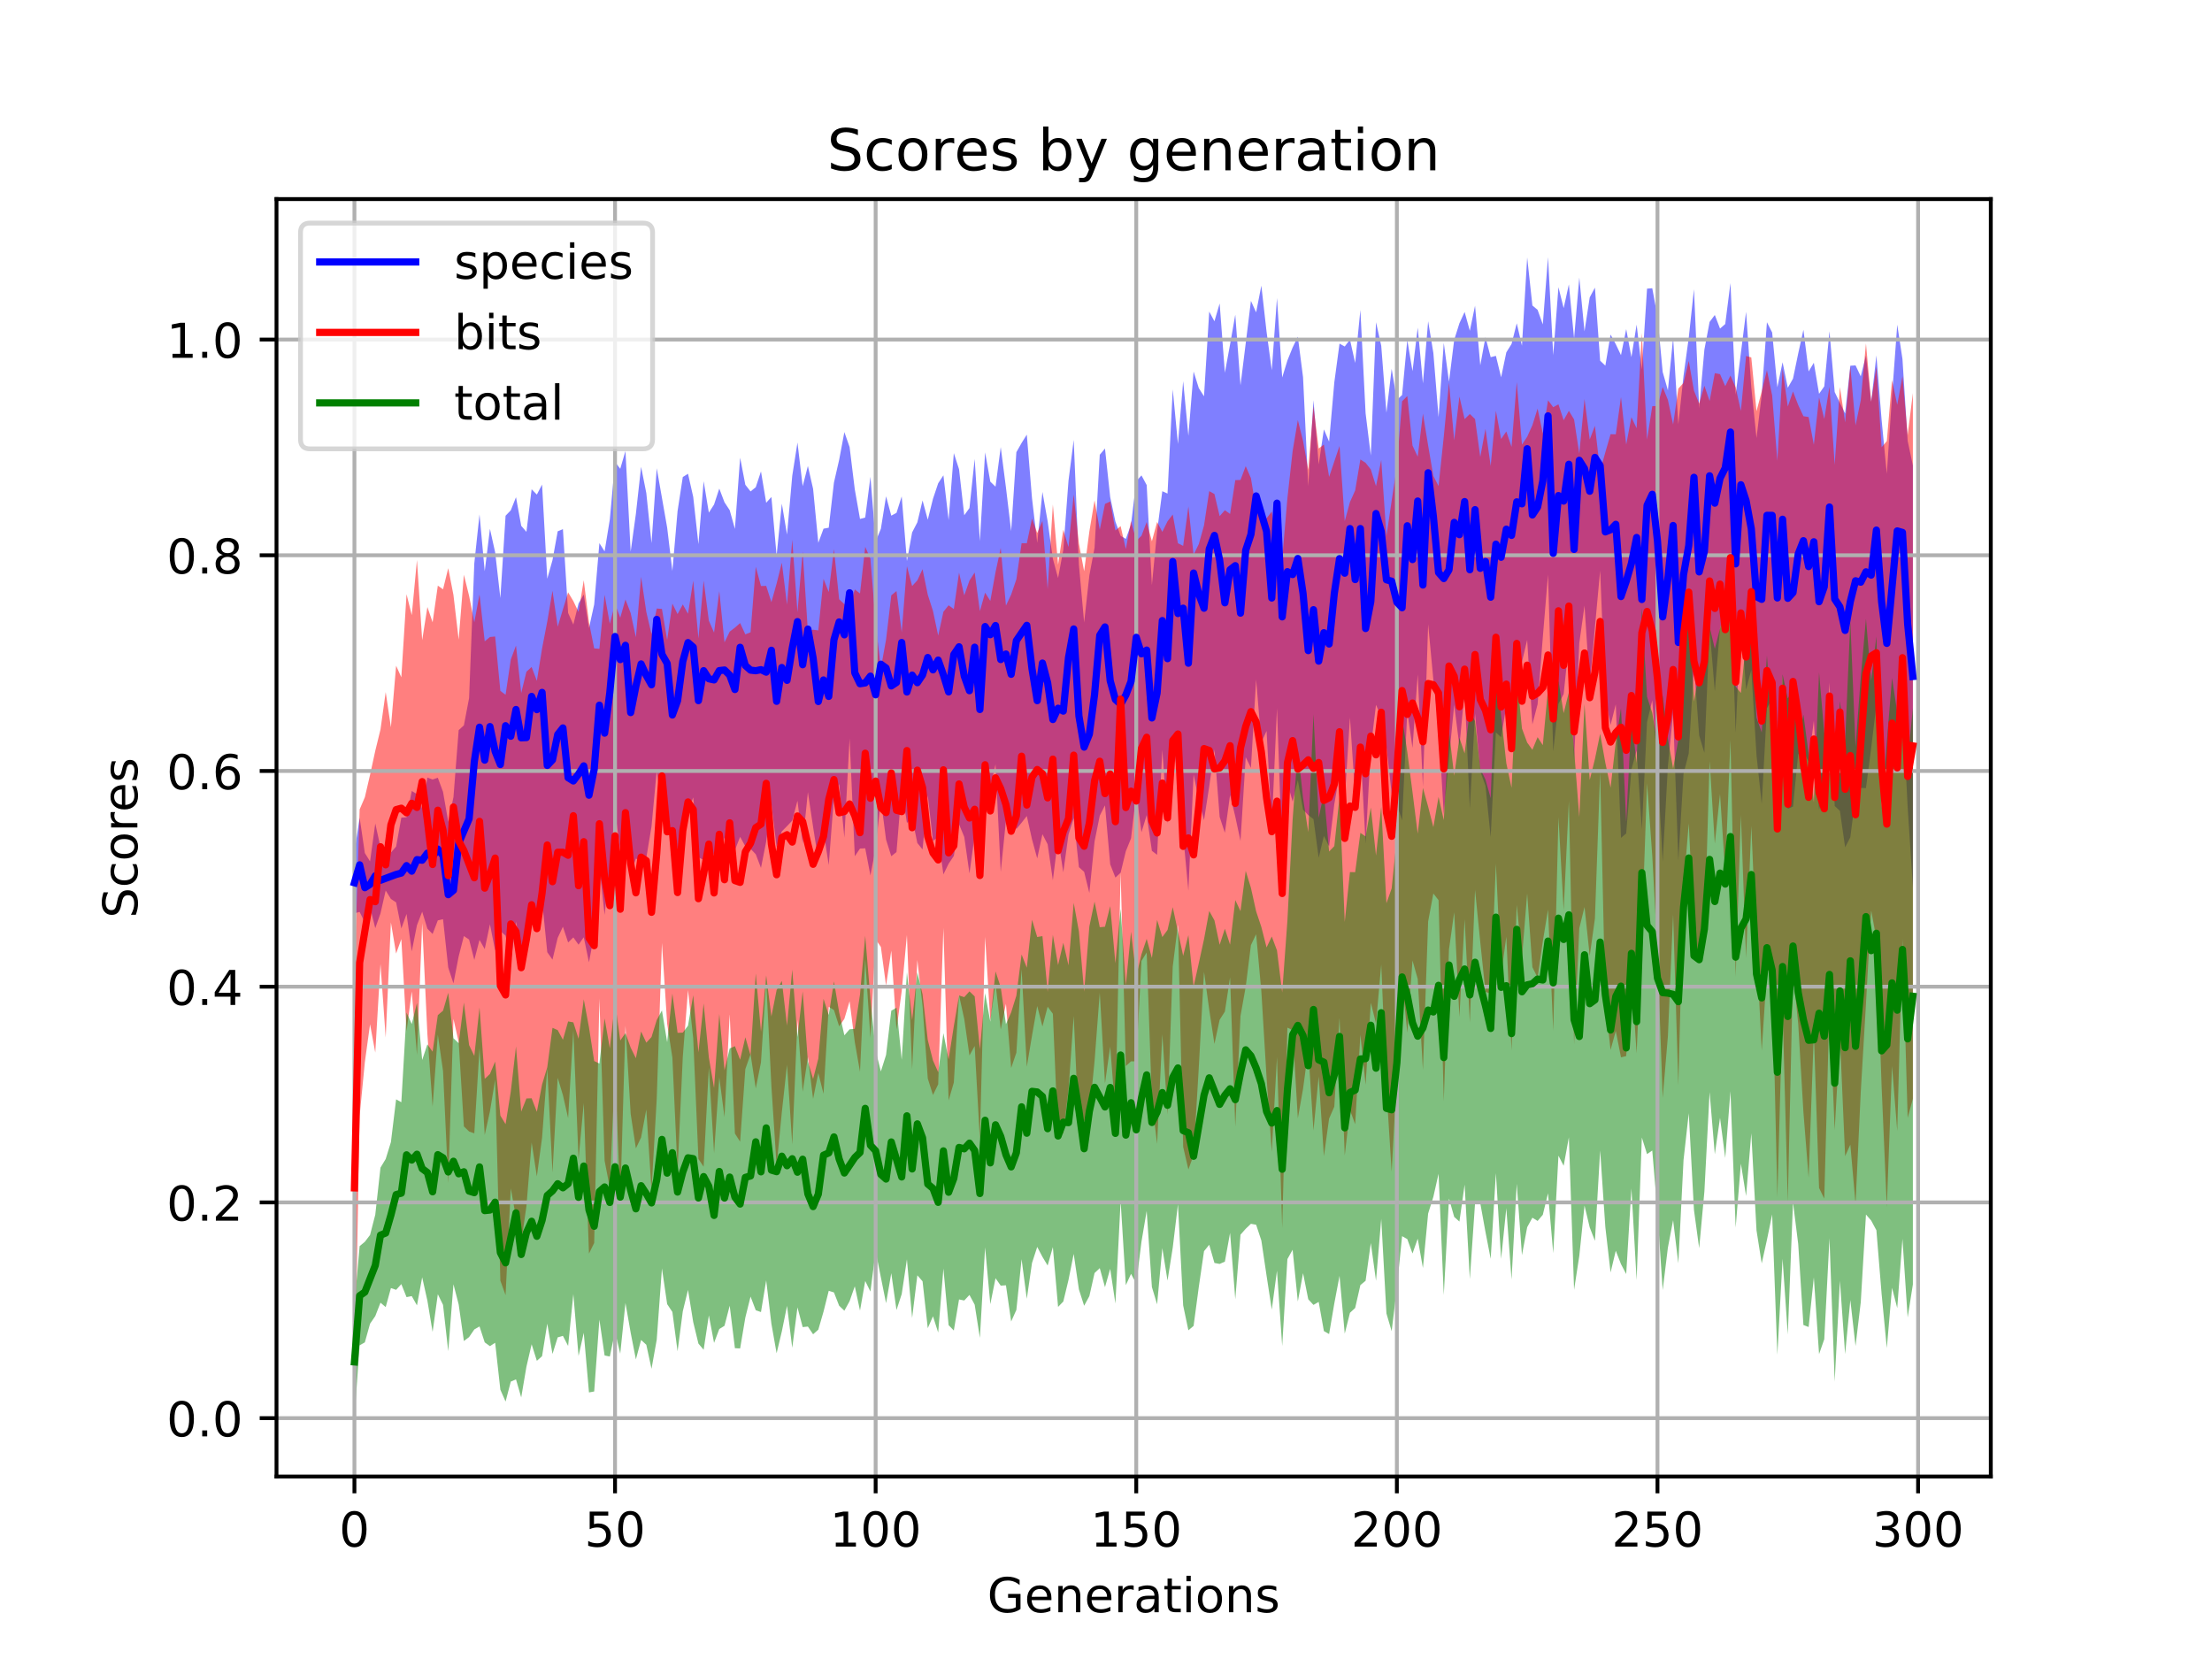 <?xml version="1.0" encoding="utf-8" standalone="no"?>
<!DOCTYPE svg PUBLIC "-//W3C//DTD SVG 1.1//EN"
  "http://www.w3.org/Graphics/SVG/1.1/DTD/svg11.dtd">
<!-- Created with matplotlib (https://matplotlib.org/) -->
<svg height="345.6pt" version="1.1" viewBox="0 0 460.8 345.6" width="460.8pt" xmlns="http://www.w3.org/2000/svg" xmlns:xlink="http://www.w3.org/1999/xlink">
 <defs>
  <style type="text/css">
*{stroke-linecap:butt;stroke-linejoin:round;}
  </style>
 </defs>
 <g id="figure_1">
  <g id="patch_1">
   <path d="M 0 345.6 
L 460.8 345.6 
L 460.8 0 
L 0 0 
z
" style="fill:#ffffff;"/>
  </g>
  <g id="axes_1">
   <g id="patch_2">
    <path d="M 57.6 307.584 
L 414.72 307.584 
L 414.72 41.472 
L 57.6 41.472 
z
" style="fill:#ffffff;"/>
   </g>
   <g id="PolyCollection_1">
    <path clip-path="url(#p8dc2fc6287)" d="M 73.833 177.545 
L 73.833 190.243 
L 74.919 189.979 
L 76.004 192.138 
L 77.09 189.018 
L 78.176 193.357 
L 79.262 190.281 
L 80.348 185.512 
L 81.433 187.27 
L 82.519 187.984 
L 83.605 193.426 
L 84.691 190.397 
L 85.777 198.186 
L 86.862 192.734 
L 87.948 189.925 
L 89.034 193.468 
L 90.12 194.567 
L 91.206 191.734 
L 92.291 191.484 
L 93.377 201.572 
L 94.463 204.863 
L 95.549 199.236 
L 96.635 194.998 
L 97.72 195.724 
L 98.806 199.971 
L 99.892 195.8 
L 100.978 197.711 
L 102.064 192.55 
L 103.149 198.009 
L 104.235 193.947 
L 105.321 194.923 
L 106.407 200.444 
L 107.493 192.032 
L 108.578 197.859 
L 109.664 196.509 
L 110.75 188.231 
L 111.836 192.638 
L 112.922 187.532 
L 114.007 198.36 
L 115.093 199.914 
L 116.179 195.365 
L 117.265 193.055 
L 118.351 196.335 
L 119.436 195.278 
L 120.522 196.795 
L 121.608 195.248 
L 122.694 200.471 
L 123.78 194.617 
L 124.865 180.649 
L 125.951 190.586 
L 127.037 180.319 
L 128.123 168.958 
L 129.209 177.165 
L 130.294 174.904 
L 131.38 181.965 
L 132.466 178.857 
L 133.552 179.368 
L 134.638 178.714 
L 135.723 172.166 
L 136.809 160.519 
L 137.895 168.903 
L 138.981 166.507 
L 140.067 178.948 
L 141.152 185.472 
L 142.238 176.19 
L 143.324 169.036 
L 144.41 166.112 
L 145.496 178.564 
L 146.581 179.186 
L 147.667 176.011 
L 148.753 178.182 
L 149.839 177.619 
L 150.925 174.512 
L 152.01 174.997 
L 153.096 177.091 
L 154.182 174.338 
L 155.268 176.308 
L 156.354 176.824 
L 157.439 177.959 
L 158.525 180.804 
L 159.611 175.31 
L 160.697 167.398 
L 161.783 176.451 
L 162.868 173.193 
L 163.954 172.095 
L 165.04 170.953 
L 166.126 166.803 
L 167.212 175.669 
L 168.297 165.03 
L 169.383 172.272 
L 170.469 179.206 
L 171.555 173.159 
L 172.641 180.216 
L 173.726 166.025 
L 174.812 163.328 
L 175.898 174.48 
L 176.984 153.854 
L 178.07 178.373 
L 179.155 176.769 
L 180.241 176.716 
L 181.327 182.375 
L 182.413 176.702 
L 183.499 166.562 
L 184.584 174.922 
L 185.67 178.361 
L 186.756 177.502 
L 187.842 164.286 
L 188.928 171.431 
L 190.013 170.362 
L 191.099 175.621 
L 192.185 176.957 
L 193.271 165.68 
L 194.357 175.185 
L 195.442 174.338 
L 196.528 182.151 
L 197.614 179.936 
L 198.7 178.308 
L 199.786 171.722 
L 200.871 174.345 
L 201.957 181.946 
L 203.043 174.034 
L 204.129 182.883 
L 205.215 166.803 
L 206.3 164.106 
L 207.386 159.235 
L 208.472 181.657 
L 209.558 170.919 
L 210.644 170.295 
L 211.729 172.696 
L 212.815 171.393 
L 213.901 169.994 
L 214.987 174.862 
L 216.073 178.833 
L 217.158 173.775 
L 218.244 175.883 
L 219.33 183.381 
L 220.416 174.662 
L 221.502 181.722 
L 222.587 173.855 
L 223.673 170.413 
L 224.759 180.648 
L 225.845 181.621 
L 226.931 186.025 
L 228.016 175.3 
L 229.102 169.93 
L 230.188 167.769 
L 231.274 180.053 
L 232.36 182.816 
L 233.445 181.808 
L 234.531 177.32 
L 235.617 174.644 
L 236.703 165.283 
L 237.789 173.373 
L 238.875 169.804 
L 239.96 177.243 
L 241.046 178.072 
L 242.132 156.231 
L 243.218 171.605 
L 244.304 152.856 
L 245.389 163.138 
L 246.475 173.989 
L 247.561 185.542 
L 248.647 161.342 
L 249.733 166.659 
L 250.818 170.857 
L 251.904 163.844 
L 252.99 156.14 
L 254.076 170.179 
L 255.162 173.495 
L 256.247 165.613 
L 257.333 170.122 
L 258.419 175.188 
L 259.505 157.741 
L 260.591 159.965 
L 261.676 141.559 
L 262.762 154.684 
L 263.848 152.271 
L 264.934 172.027 
L 266.02 147.545 
L 267.105 178.379 
L 268.191 163.087 
L 269.277 166.989 
L 270.363 162.551 
L 271.449 168.667 
L 272.534 169.808 
L 273.62 170.648 
L 274.706 178.702 
L 275.792 174.15 
L 276.878 176.322 
L 277.963 167.507 
L 279.049 161.176 
L 280.135 166.632 
L 281.221 149.477 
L 282.307 165.869 
L 283.392 155.644 
L 284.478 175.78 
L 285.564 155.727 
L 286.65 146.826 
L 287.736 149.396 
L 288.821 155.591 
L 289.907 165.311 
L 290.993 167.611 
L 292.079 170.902 
L 293.165 148.224 
L 294.25 155.813 
L 295.336 140.496 
L 296.422 163.875 
L 297.508 130.042 
L 298.594 141.594 
L 299.679 151.643 
L 300.765 169.622 
L 301.851 157.912 
L 302.937 146.845 
L 304.023 155.425 
L 305.108 143.988 
L 306.194 168.473 
L 307.28 148.65 
L 308.366 160.697 
L 309.452 163.696 
L 310.537 174.408 
L 311.623 152.579 
L 312.709 153.585 
L 313.795 147.071 
L 314.881 151.403 
L 315.966 141.725 
L 317.052 137.891 
L 318.138 133.325 
L 319.224 150.915 
L 320.31 146.718 
L 321.395 132.774 
L 322.481 119.691 
L 323.567 156.563 
L 324.653 146.644 
L 325.739 144.579 
L 326.824 134.184 
L 327.91 158.406 
L 328.996 133.954 
L 330.082 126.176 
L 331.168 142.711 
L 332.253 130.654 
L 333.339 118.87 
L 334.425 145.438 
L 335.511 151.017 
L 336.597 146.736 
L 337.682 174.556 
L 338.768 173.623 
L 339.854 160.315 
L 340.94 156.315 
L 342.026 172.776 
L 343.111 150.415 
L 344.197 145.907 
L 345.283 159.475 
L 346.369 179.512 
L 347.455 159.662 
L 348.54 148.563 
L 349.626 179.287 
L 350.712 161.204 
L 351.798 156.958 
L 352.884 138.624 
L 353.969 153.232 
L 355.055 156.841 
L 356.141 131.155 
L 357.227 144.02 
L 358.313 130.837 
L 359.398 127.47 
L 360.484 121.028 
L 361.57 152.723 
L 362.656 128.428 
L 363.742 143.66 
L 364.827 139.572 
L 365.913 157.349 
L 366.999 167.494 
L 368.085 147.58 
L 369.171 145.456 
L 370.256 168.452 
L 371.342 140.876 
L 372.428 168.493 
L 373.514 168.026 
L 374.6 157.14 
L 375.685 156.568 
L 376.771 158.678 
L 377.857 150.154 
L 378.943 168.675 
L 380.029 163.972 
L 381.114 142.233 
L 382.2 167.899 
L 383.286 168.919 
L 384.372 176.519 
L 385.458 174.431 
L 386.543 165.862 
L 387.629 164.15 
L 388.715 164.181 
L 389.801 155.874 
L 390.887 146.814 
L 391.972 163.192 
L 393.058 169.353 
L 394.144 162.102 
L 395.23 153.569 
L 396.316 147.027 
L 397.401 168.179 
L 398.487 184.873 
L 398.487 96.982 
L 398.487 96.982 
L 397.401 91.825 
L 396.316 74.793 
L 395.23 67.635 
L 394.144 82.456 
L 393.058 98.701 
L 391.972 87.478 
L 390.887 74.043 
L 389.801 83.741 
L 388.715 74.061 
L 387.629 78.405 
L 386.543 76.116 
L 385.458 76.187 
L 384.372 86.142 
L 383.286 83.933 
L 382.2 81.666 
L 381.114 69.008 
L 380.029 80.483 
L 378.943 82.033 
L 377.857 75.569 
L 376.771 77.38 
L 375.685 68.706 
L 374.6 73.642 
L 373.514 78.882 
L 372.428 80.79 
L 371.342 75.462 
L 370.256 80.676 
L 369.171 69.263 
L 368.085 67.127 
L 366.999 82.213 
L 365.913 91.254 
L 364.827 80.695 
L 363.742 64.949 
L 362.656 73.53 
L 361.57 82.206 
L 360.484 58.975 
L 359.398 67.504 
L 358.313 68.45 
L 357.227 65.616 
L 356.141 67.067 
L 355.055 72.836 
L 353.969 85.047 
L 352.884 60.24 
L 351.798 70.357 
L 350.712 78.257 
L 349.626 88.382 
L 348.54 70.381 
L 347.455 81.307 
L 346.369 77.5 
L 345.283 65.96 
L 344.197 60.044 
L 343.111 60.129 
L 342.026 76.986 
L 340.94 67.624 
L 339.854 74.4 
L 338.768 68.567 
L 337.682 73.988 
L 336.597 71.706 
L 335.511 69.695 
L 334.425 76.169 
L 333.339 75.139 
L 332.253 59.918 
L 331.168 61.959 
L 330.082 69.041 
L 328.996 57.824 
L 327.91 70.5 
L 326.824 59.242 
L 325.739 64.189 
L 324.653 59.825 
L 323.567 73.993 
L 322.481 53.568 
L 321.395 67.579 
L 320.31 64.548 
L 319.224 63.638 
L 318.138 53.629 
L 317.052 72.018 
L 315.966 67.354 
L 314.881 71.657 
L 313.795 73.401 
L 312.709 78.591 
L 311.623 74.133 
L 310.537 74.408 
L 309.452 70.244 
L 308.366 76.096 
L 307.28 63.685 
L 306.194 68.911 
L 305.108 64.986 
L 304.023 67.349 
L 302.937 70.794 
L 301.851 79.521 
L 300.765 71.431 
L 299.679 86.911 
L 298.594 73.524 
L 297.508 66.921 
L 296.422 79.861 
L 295.336 68.254 
L 294.25 77.323 
L 293.165 70.828 
L 292.079 82.297 
L 290.993 83.28 
L 289.907 76.825 
L 288.821 85.976 
L 287.736 72.017 
L 286.65 67.131 
L 285.564 94.891 
L 284.478 86.086 
L 283.392 64.571 
L 282.307 75.609 
L 281.221 70.746 
L 280.135 72.184 
L 279.049 71.582 
L 277.963 79.641 
L 276.878 92.002 
L 275.792 89.448 
L 274.706 96.747 
L 273.62 83.372 
L 272.534 101.263 
L 271.449 78.587 
L 270.363 70.143 
L 269.277 72.395 
L 268.191 75.09 
L 267.105 78.633 
L 266.02 62.089 
L 264.934 77.129 
L 263.848 69.116 
L 262.762 59.501 
L 261.676 65.072 
L 260.591 62.679 
L 259.505 71.526 
L 258.419 80.273 
L 257.333 65.551 
L 256.247 71.751 
L 255.162 77.649 
L 254.076 63.217 
L 252.99 66.931 
L 251.904 64.909 
L 250.818 82.557 
L 249.733 80.852 
L 248.647 77.4 
L 247.561 90.78 
L 246.475 79.403 
L 245.389 92.489 
L 244.304 81.111 
L 243.218 102.817 
L 242.132 102.33 
L 241.046 110.648 
L 239.96 121.874 
L 238.875 101.046 
L 237.789 99.034 
L 236.703 100.245 
L 235.617 109.253 
L 234.531 112.265 
L 233.445 111.624 
L 232.36 108.656 
L 231.274 103.566 
L 230.188 93.432 
L 229.102 94.734 
L 228.016 114.095 
L 226.931 119.878 
L 225.845 129.662 
L 224.759 117.655 
L 223.673 91.646 
L 222.587 100.156 
L 221.502 114.56 
L 220.416 120.41 
L 219.33 116.398 
L 218.244 108.604 
L 217.158 102.483 
L 216.073 113.089 
L 214.987 103.796 
L 213.901 90.542 
L 212.815 92.283 
L 211.729 94.198 
L 210.644 110.649 
L 209.558 101.565 
L 208.472 93.142 
L 207.386 101.38 
L 206.3 100.333 
L 205.215 94.24 
L 204.129 112.725 
L 203.043 95.611 
L 201.957 105.83 
L 200.871 107.338 
L 199.786 97.757 
L 198.7 94.388 
L 197.614 108.339 
L 196.528 99.016 
L 195.442 100.675 
L 194.357 103.906 
L 193.271 108.267 
L 192.185 104.257 
L 191.099 108.811 
L 190.013 110.913 
L 188.928 116.882 
L 187.842 103.408 
L 186.756 106.838 
L 185.67 107.423 
L 184.584 103.39 
L 183.499 110.171 
L 182.413 112.78 
L 181.327 99.327 
L 180.241 107.81 
L 179.155 108.104 
L 178.07 101.955 
L 176.984 93.117 
L 175.898 90.018 
L 174.812 95.79 
L 173.726 100.527 
L 172.641 109.934 
L 171.555 110.134 
L 170.469 113.075 
L 169.383 101.841 
L 168.297 97.079 
L 167.212 101.282 
L 166.126 92.186 
L 165.04 99.116 
L 163.954 111.366 
L 162.868 104.914 
L 161.783 115.753 
L 160.697 103.532 
L 159.611 104.736 
L 158.525 98.201 
L 157.439 101.495 
L 156.354 102.374 
L 155.268 100.99 
L 154.182 95.346 
L 153.096 110.182 
L 152.01 106.281 
L 150.925 104.635 
L 149.839 101.784 
L 148.753 105.099 
L 147.667 106.795 
L 146.581 100.243 
L 145.496 113.358 
L 144.41 103.508 
L 143.324 98.697 
L 142.238 99.374 
L 141.152 106.45 
L 140.067 118.944 
L 138.981 109.905 
L 137.895 103.709 
L 136.809 97.546 
L 135.723 113.143 
L 134.638 102.718 
L 133.552 97.25 
L 132.466 107.044 
L 131.38 114.925 
L 130.294 93.959 
L 129.209 97.655 
L 128.123 96.233 
L 127.037 108.213 
L 125.951 114.868 
L 124.865 113.147 
L 123.78 125.91 
L 122.694 130.841 
L 121.608 123.841 
L 120.522 125.709 
L 119.436 130.103 
L 118.351 127.698 
L 117.265 110.229 
L 116.179 110.679 
L 115.093 116.684 
L 114.007 120.55 
L 112.922 100.949 
L 111.836 103.032 
L 110.75 101.919 
L 109.664 110.794 
L 108.578 109.534 
L 107.493 103.575 
L 106.407 106.306 
L 105.321 107.437 
L 104.235 124.577 
L 103.149 115.059 
L 102.064 110.169 
L 100.978 118.99 
L 99.892 107.163 
L 98.806 117.346 
L 97.72 145.436 
L 96.635 151.105 
L 95.549 152.105 
L 94.463 166.058 
L 93.377 171.185 
L 92.291 164.954 
L 91.206 162.021 
L 90.12 162.385 
L 89.034 161.981 
L 87.948 168.465 
L 86.862 165.425 
L 85.777 164.775 
L 84.691 170.253 
L 83.605 170.317 
L 82.519 176.35 
L 81.433 177.603 
L 80.348 180.389 
L 79.262 176.48 
L 78.176 171.542 
L 77.09 179.438 
L 76.004 177.704 
L 74.919 170.349 
L 73.833 177.545 
z
" style="fill:#0000ff;fill-opacity:0.5;"/>
   </g>
   <g id="PolyCollection_2">
    <path clip-path="url(#p8dc2fc6287)" d="M 73.833 203.113 
L 73.833 291.804 
L 74.919 232.48 
L 76.004 221.266 
L 77.09 213.373 
L 78.176 219.269 
L 79.262 200.811 
L 80.348 216.133 
L 81.433 192.16 
L 82.519 198.639 
L 83.605 195.632 
L 84.691 214.85 
L 85.777 206.53 
L 86.862 219.756 
L 87.948 192.29 
L 89.034 215.447 
L 90.12 230.545 
L 91.206 215.563 
L 92.291 223.107 
L 93.377 246.48 
L 94.463 212.262 
L 95.549 217.069 
L 96.635 234.653 
L 97.72 235.709 
L 98.806 236.099 
L 99.892 218.388 
L 100.978 236.434 
L 102.064 231.529 
L 103.149 224.912 
L 104.235 266.794 
L 105.321 269.797 
L 106.407 247.56 
L 107.493 253.694 
L 108.578 258.825 
L 109.664 251.284 
L 110.75 237.999 
L 111.836 245.076 
L 112.922 237.026 
L 114.007 222.578 
L 115.093 244.274 
L 116.179 224.522 
L 117.265 228.139 
L 118.351 232.935 
L 119.436 214.651 
L 120.522 241.538 
L 121.608 229.795 
L 122.694 261.147 
L 123.78 258.929 
L 124.865 208.04 
L 125.951 241.818 
L 127.037 247.394 
L 128.123 222.467 
L 129.209 250.141 
L 130.294 213.691 
L 131.38 232.038 
L 132.466 239.229 
L 133.552 236.961 
L 134.638 231.146 
L 135.723 247.986 
L 136.809 228.925 
L 137.895 196.434 
L 138.981 213.247 
L 140.067 220.335 
L 141.152 243.955 
L 142.238 220.186 
L 143.324 206.263 
L 144.41 216.317 
L 145.496 241.436 
L 146.581 243.05 
L 147.667 222.387 
L 148.753 240.253 
L 149.839 224.438 
L 150.925 232.724 
L 152.01 211.235 
L 153.096 236.135 
L 154.182 237.838 
L 155.268 222.71 
L 156.354 219.606 
L 157.439 226.75 
L 158.525 221.321 
L 159.611 204.309 
L 160.697 226.28 
L 161.783 242.894 
L 162.868 231.701 
L 163.954 221.815 
L 165.04 238.418 
L 166.126 212.423 
L 167.212 227.44 
L 168.297 220.204 
L 169.383 228.916 
L 170.469 223.544 
L 171.555 227.869 
L 172.641 209.742 
L 173.726 210.405 
L 174.812 213.81 
L 175.898 212.243 
L 176.984 208.574 
L 178.07 217.087 
L 179.155 223.295 
L 180.241 199.89 
L 181.327 216.22 
L 182.413 195.669 
L 183.499 197.26 
L 184.584 205.321 
L 185.67 198.034 
L 186.756 214.475 
L 187.842 206.46 
L 188.928 194.767 
L 190.013 222.782 
L 191.099 199.975 
L 192.185 209.558 
L 193.271 224.66 
L 194.357 228.11 
L 195.442 225.88 
L 196.528 193.293 
L 197.614 229.247 
L 198.7 225.505 
L 199.786 207.336 
L 200.871 212.299 
L 201.957 219.875 
L 203.043 217.91 
L 204.129 237.46 
L 205.215 195.157 
L 206.3 212.7 
L 207.386 204.886 
L 208.472 214.46 
L 209.558 209.113 
L 210.644 222.482 
L 211.729 219.304 
L 212.815 201.89 
L 213.901 222.234 
L 214.987 215.742 
L 216.073 209.571 
L 217.158 213.842 
L 218.244 209.719 
L 219.33 211.189 
L 220.416 236.802 
L 221.502 236.074 
L 222.587 227.093 
L 223.673 211.637 
L 224.759 235.898 
L 225.845 233.576 
L 226.931 232.14 
L 228.016 221.059 
L 229.102 206.814 
L 230.188 225.688 
L 231.274 218.03 
L 232.36 231.844 
L 233.445 181.681 
L 234.531 222.082 
L 235.617 221.094 
L 236.703 221.107 
L 237.789 200.186 
L 238.875 198.42 
L 239.96 229.361 
L 241.046 238.302 
L 242.132 215.443 
L 243.218 232.158 
L 244.304 201.355 
L 245.389 192.635 
L 246.475 238.92 
L 247.561 243.625 
L 248.647 240.627 
L 249.733 222.336 
L 250.818 202.439 
L 251.904 210.347 
L 252.99 217.47 
L 254.076 212.438 
L 255.162 210.738 
L 256.247 203.616 
L 257.333 234.711 
L 258.419 211.644 
L 259.505 205.567 
L 260.591 196.886 
L 261.676 194.62 
L 262.762 206.547 
L 263.848 224.444 
L 264.934 239.964 
L 266.02 220.199 
L 267.105 255.819 
L 268.191 214.076 
L 269.277 214.603 
L 270.363 232.964 
L 271.449 226.839 
L 272.534 218.702 
L 273.62 235.518 
L 274.706 224.253 
L 275.792 240.878 
L 276.878 233.026 
L 277.963 230.535 
L 279.049 211.972 
L 280.135 240.733 
L 281.221 231.247 
L 282.307 234.205 
L 283.392 215.55 
L 284.478 225.961 
L 285.564 208.898 
L 286.65 213.217 
L 287.736 200.922 
L 288.821 226.868 
L 289.907 244.11 
L 290.993 224.038 
L 292.079 204.122 
L 293.165 215.129 
L 294.25 200.092 
L 295.336 203.935 
L 296.422 222.911 
L 297.508 191.965 
L 298.594 186.132 
L 299.679 187.531 
L 300.765 229.436 
L 301.851 197.774 
L 302.937 190.048 
L 304.023 211.869 
L 305.108 191.486 
L 306.194 213.017 
L 307.28 185.393 
L 308.366 196.252 
L 309.452 206.629 
L 310.537 206.975 
L 311.623 179.935 
L 312.709 203.121 
L 313.795 195.141 
L 314.881 218.842 
L 315.966 188.494 
L 317.052 199.542 
L 318.138 186.143 
L 319.224 201.484 
L 320.31 203.66 
L 321.395 196.122 
L 322.481 189.49 
L 323.567 214.726 
L 324.653 170.252 
L 325.739 189.658 
L 326.824 166.92 
L 327.91 217.549 
L 328.996 193.377 
L 330.082 188.951 
L 331.168 199.137 
L 332.253 191.352 
L 333.339 160.822 
L 334.425 209.032 
L 335.511 218.718 
L 336.597 214.773 
L 337.682 220.271 
L 338.768 219.998 
L 339.854 202.869 
L 340.94 219.452 
L 342.026 194.288 
L 343.111 163.191 
L 344.197 178.26 
L 345.283 198.334 
L 346.369 228.706 
L 347.455 215.888 
L 348.54 190.519 
L 349.626 226.078 
L 350.712 184.853 
L 351.798 171.517 
L 352.884 194.116 
L 353.969 200.424 
L 355.055 195.27 
L 356.141 158.52 
L 357.227 175.755 
L 358.313 165.421 
L 359.398 181.911 
L 360.484 154.096 
L 361.57 203.503 
L 362.656 169.789 
L 363.742 199.593 
L 364.827 172.044 
L 365.913 197.119 
L 366.999 218.895 
L 368.085 202.262 
L 369.171 202.065 
L 370.256 249.39 
L 371.342 209.907 
L 372.428 250.363 
L 373.514 202.376 
L 374.6 213.296 
L 375.685 231.685 
L 376.771 245.338 
L 377.857 215.267 
L 378.943 247.474 
L 380.029 249.692 
L 381.114 209.424 
L 382.2 235.429 
L 383.286 216.02 
L 384.372 240.85 
L 385.458 238.456 
L 386.543 250.813 
L 387.629 227.509 
L 388.715 209.155 
L 389.801 189.67 
L 390.887 195.56 
L 391.972 226.293 
L 393.058 251.471 
L 394.144 222.071 
L 395.23 235.612 
L 396.316 195.666 
L 397.401 232.872 
L 398.487 228.875 
L 398.487 81.886 
L 398.487 81.886 
L 397.401 90.643 
L 396.316 78.357 
L 395.23 84.324 
L 394.144 79.197 
L 393.058 91.892 
L 391.972 93.164 
L 390.887 76.41 
L 389.801 83.661 
L 388.715 71.545 
L 387.629 83.389 
L 386.543 88.631 
L 385.458 76.336 
L 384.372 87.988 
L 383.286 80.643 
L 382.2 96.825 
L 381.114 80.563 
L 380.029 87.278 
L 378.943 82.777 
L 377.857 92.644 
L 376.771 86.873 
L 375.685 86.702 
L 374.6 84.369 
L 373.514 81.543 
L 372.428 84.698 
L 371.342 76.827 
L 370.256 95.985 
L 369.171 82.376 
L 368.085 77.111 
L 366.999 81.534 
L 365.913 85.661 
L 364.827 74.461 
L 363.742 74.156 
L 362.656 85.592 
L 361.57 80.698 
L 360.484 78.235 
L 359.398 80.438 
L 358.313 77.943 
L 357.227 77.734 
L 356.141 83.535 
L 355.055 80.363 
L 353.969 84.068 
L 352.884 81.38 
L 351.798 75.185 
L 350.712 79.755 
L 349.626 80.96 
L 348.54 88.426 
L 347.455 83.304 
L 346.369 80.626 
L 345.283 84.545 
L 344.197 84.62 
L 343.111 91.563 
L 342.026 69.366 
L 340.94 89.212 
L 339.854 86.908 
L 338.768 92.613 
L 337.682 82.712 
L 336.597 90.473 
L 335.511 90.45 
L 334.425 94.205 
L 333.339 98.106 
L 332.253 88.713 
L 331.168 91.549 
L 330.082 83.112 
L 328.996 94.497 
L 327.91 87.383 
L 326.824 85.581 
L 325.739 87.534 
L 324.653 84.23 
L 323.567 84.826 
L 322.481 83.387 
L 321.395 90.288 
L 320.31 85.12 
L 319.224 88.58 
L 318.138 90.987 
L 317.052 92.62 
L 315.966 79.579 
L 314.881 93.086 
L 313.795 89.882 
L 312.709 91.452 
L 311.623 85.564 
L 310.537 97.074 
L 309.452 89.332 
L 308.366 95.185 
L 307.28 87.301 
L 306.194 86.243 
L 305.108 87.307 
L 304.023 82.599 
L 302.937 91.712 
L 301.851 79.708 
L 300.765 90.946 
L 299.679 101.248 
L 298.594 99.156 
L 297.508 92.809 
L 296.422 86.155 
L 295.336 95.134 
L 294.25 92.813 
L 293.165 82.51 
L 292.079 83.597 
L 290.993 97.148 
L 289.907 104.317 
L 288.821 111.659 
L 287.736 95.817 
L 286.65 101.275 
L 285.564 97.789 
L 284.478 96.415 
L 283.392 95.71 
L 282.307 102.162 
L 281.221 104.583 
L 280.135 108.563 
L 279.049 92.901 
L 277.963 96.107 
L 276.878 99.347 
L 275.792 92.608 
L 274.706 93.432 
L 273.62 84.624 
L 272.534 97.862 
L 271.449 91.848 
L 270.363 87.504 
L 269.277 93.967 
L 268.191 103.764 
L 267.105 116.45 
L 266.02 113.592 
L 264.934 106.557 
L 263.848 107.982 
L 262.762 106.71 
L 261.676 106.126 
L 260.591 99.608 
L 259.505 97.105 
L 258.419 99.985 
L 257.333 100.016 
L 256.247 107.062 
L 255.162 106.28 
L 254.076 107.516 
L 252.99 102.911 
L 251.904 102.314 
L 250.818 109.45 
L 249.733 113.341 
L 248.647 115.55 
L 247.561 105.482 
L 246.475 113.713 
L 245.389 113.171 
L 244.304 107.184 
L 243.218 108.595 
L 242.132 110.799 
L 241.046 108.739 
L 239.96 112.754 
L 238.875 108.743 
L 237.789 111.611 
L 236.703 112.647 
L 235.617 108.52 
L 234.531 114.375 
L 233.445 109.598 
L 232.36 110.501 
L 231.274 104.474 
L 230.188 104.974 
L 229.102 110.349 
L 228.016 104.241 
L 226.931 110.73 
L 225.845 118.997 
L 224.759 113.26 
L 223.673 102.988 
L 222.587 113.952 
L 221.502 110.361 
L 220.416 117.641 
L 219.33 105.084 
L 218.244 122.705 
L 217.158 108.517 
L 216.073 111.033 
L 214.987 108.038 
L 213.901 113.18 
L 212.815 113.168 
L 211.729 120.672 
L 210.644 123.852 
L 209.558 126.152 
L 208.472 114.137 
L 207.386 119.182 
L 206.3 125.177 
L 205.215 123.461 
L 204.129 127.309 
L 203.043 119.265 
L 201.957 120.94 
L 200.871 124.026 
L 199.786 119.285 
L 198.7 126.882 
L 197.614 126.092 
L 196.528 127.441 
L 195.442 132.398 
L 194.357 127.273 
L 193.271 123.882 
L 192.185 118.57 
L 191.099 120.896 
L 190.013 122.082 
L 188.928 117.946 
L 187.842 131.691 
L 186.756 123.126 
L 185.67 124.017 
L 184.584 133.232 
L 183.499 139.213 
L 182.413 129.754 
L 181.327 116.385 
L 180.241 113.918 
L 179.155 123.63 
L 178.07 122.793 
L 176.984 126.393 
L 175.898 125.856 
L 174.812 124.838 
L 173.726 114.385 
L 172.641 123.325 
L 171.555 120.588 
L 170.469 131.324 
L 169.383 131.181 
L 168.297 131.514 
L 167.212 114.88 
L 166.126 127.542 
L 165.04 112.427 
L 163.954 125.956 
L 162.868 117.226 
L 161.783 121.56 
L 160.697 125.438 
L 159.611 122.047 
L 158.525 122.077 
L 157.439 118.069 
L 156.354 131.709 
L 155.268 132.149 
L 154.182 129.792 
L 153.096 130.75 
L 152.01 131.581 
L 150.925 133.81 
L 149.839 123.145 
L 148.753 131.776 
L 147.667 129.288 
L 146.581 120.951 
L 145.496 132.998 
L 144.41 120.952 
L 143.324 127.856 
L 142.238 125.909 
L 141.152 127.92 
L 140.067 125.743 
L 138.981 133.309 
L 137.895 126.849 
L 136.809 126.764 
L 135.723 132.115 
L 134.638 127.462 
L 133.552 120.158 
L 132.466 132.749 
L 131.38 127.718 
L 130.294 124.88 
L 129.209 128.676 
L 128.123 125.767 
L 127.037 129.933 
L 125.951 123.912 
L 124.865 135.161 
L 123.78 135.072 
L 122.694 129.661 
L 121.608 120.879 
L 120.522 127.487 
L 119.436 125.212 
L 118.351 123.396 
L 117.265 126.934 
L 116.179 130.551 
L 115.093 123.073 
L 114.007 129.465 
L 112.922 135.089 
L 111.836 141.829 
L 110.75 138.944 
L 109.664 139.927 
L 108.578 144.352 
L 107.493 134.478 
L 106.407 137.386 
L 105.321 144.729 
L 104.235 143.924 
L 103.149 132.592 
L 102.064 132.694 
L 100.978 133.601 
L 99.892 123.82 
L 98.806 129.622 
L 97.72 124.123 
L 96.635 119.727 
L 95.549 133.245 
L 94.463 123.955 
L 93.377 118.36 
L 92.291 122.764 
L 91.206 121.997 
L 90.12 129.638 
L 89.034 126.453 
L 87.948 133.364 
L 86.862 116.658 
L 85.777 128.146 
L 84.691 123.789 
L 83.605 141.09 
L 82.519 138.681 
L 81.433 151.504 
L 80.348 144.178 
L 79.262 151.968 
L 78.176 156.406 
L 77.09 161.421 
L 76.004 166.085 
L 74.919 168.617 
L 73.833 203.113 
z
" style="fill:#ff0000;fill-opacity:0.5;"/>
   </g>
   <g id="PolyCollection_3">
    <path clip-path="url(#p8dc2fc6287)" d="M 73.833 271.936 
L 73.833 295.488 
L 74.919 280.257 
L 76.004 279.64 
L 77.09 275.753 
L 78.176 274.168 
L 79.262 271.369 
L 80.348 272.291 
L 81.433 268.333 
L 82.519 268.695 
L 83.605 267.5 
L 84.691 270.218 
L 85.777 270 
L 86.862 271.939 
L 87.948 266.082 
L 89.034 270.959 
L 90.12 277.472 
L 91.206 269.605 
L 92.291 271.825 
L 93.377 281.474 
L 94.463 267.534 
L 95.549 271.736 
L 96.635 279.359 
L 97.72 278.541 
L 98.806 276.949 
L 99.892 276.32 
L 100.978 279.642 
L 102.064 280.43 
L 103.149 279.719 
L 104.235 289.501 
L 105.321 291.97 
L 106.407 287.812 
L 107.493 287.347 
L 108.578 291.11 
L 109.664 284.717 
L 110.75 280.032 
L 111.836 283.482 
L 112.922 282.521 
L 114.007 275.737 
L 115.093 282.054 
L 116.179 278.598 
L 117.265 278.28 
L 118.351 280.383 
L 119.436 269.581 
L 120.522 282.476 
L 121.608 277.64 
L 122.694 290.068 
L 123.78 289.871 
L 124.865 274.894 
L 125.951 282.368 
L 127.037 282.59 
L 128.123 277.392 
L 129.209 282.001 
L 130.294 271.424 
L 131.38 277.628 
L 132.466 283.187 
L 133.552 279.14 
L 134.638 280.138 
L 135.723 285.145 
L 136.809 279.078 
L 137.895 264.235 
L 138.981 271.671 
L 140.067 273.301 
L 141.152 281.498 
L 142.238 273.169 
L 143.324 268.707 
L 144.41 275.414 
L 145.496 279.894 
L 146.581 281.182 
L 147.667 274.015 
L 148.753 279.747 
L 149.839 276.864 
L 150.925 276.188 
L 152.01 272.001 
L 153.096 280.851 
L 154.182 280.905 
L 155.268 274.469 
L 156.354 270.103 
L 157.439 272.945 
L 158.525 273.324 
L 159.611 266.721 
L 160.697 275.764 
L 161.783 281.908 
L 162.868 277.361 
L 163.954 272.031 
L 165.04 280.779 
L 166.126 272.347 
L 167.212 276.461 
L 168.297 276.343 
L 169.383 277.952 
L 170.469 276.994 
L 171.555 273.239 
L 172.641 268.9 
L 173.726 269.233 
L 174.812 272.013 
L 175.898 273.043 
L 176.984 271.064 
L 178.07 267.956 
L 179.155 273.017 
L 180.241 266.847 
L 181.327 269.061 
L 182.413 260.629 
L 183.499 266.085 
L 184.584 271.477 
L 185.67 265.226 
L 186.756 272.905 
L 187.842 269.58 
L 188.928 262.351 
L 190.013 274.538 
L 191.099 265.674 
L 192.185 266.915 
L 193.271 276.681 
L 194.357 274.21 
L 195.442 277.591 
L 196.528 264.264 
L 197.614 276.055 
L 198.7 277.172 
L 199.786 270.696 
L 200.871 270.916 
L 201.957 269.756 
L 203.043 271.783 
L 204.129 278.707 
L 205.215 259.828 
L 206.3 271.679 
L 207.386 266.277 
L 208.472 267.823 
L 209.558 267.75 
L 210.644 275.291 
L 211.729 272.877 
L 212.815 262.317 
L 213.901 270.56 
L 214.987 263.097 
L 216.073 259.755 
L 217.158 261.819 
L 218.244 263.632 
L 219.33 259.788 
L 220.416 272.252 
L 221.502 271.137 
L 222.587 266.64 
L 223.673 261.204 
L 224.759 268.616 
L 225.845 272.017 
L 226.931 270.013 
L 228.016 265.196 
L 229.102 264.177 
L 230.188 268.141 
L 231.274 264.317 
L 232.36 271.551 
L 233.445 250.213 
L 234.531 267.727 
L 235.617 265.364 
L 236.703 267.4 
L 237.789 258.669 
L 238.875 252.253 
L 239.96 268.104 
L 241.046 271.713 
L 242.132 260.002 
L 243.218 266.769 
L 244.304 259.903 
L 245.389 250.877 
L 246.475 271.942 
L 247.561 277.126 
L 248.647 276.21 
L 249.733 268.084 
L 250.818 260.648 
L 251.904 259.307 
L 252.99 263.095 
L 254.076 263.301 
L 255.162 262.818 
L 256.247 256.833 
L 257.333 270.658 
L 258.419 257.209 
L 259.505 255.978 
L 260.591 254.94 
L 261.676 255.136 
L 262.762 258.422 
L 263.848 265.735 
L 264.934 272.818 
L 266.02 264.711 
L 267.105 280.403 
L 268.191 262.29 
L 269.277 260.346 
L 270.363 271.126 
L 271.449 265.223 
L 272.534 270.66 
L 273.62 271.838 
L 274.706 271.208 
L 275.792 277.286 
L 276.878 277.906 
L 277.963 271.517 
L 279.049 265.788 
L 280.135 277.826 
L 281.221 273.482 
L 282.307 272.475 
L 283.392 267.711 
L 284.478 266.81 
L 285.564 258.929 
L 286.65 266.808 
L 287.736 253.898 
L 288.821 273.614 
L 289.907 277.301 
L 290.993 268.338 
L 292.079 257.512 
L 293.165 258.128 
L 294.25 261.121 
L 295.336 258.042 
L 296.422 264.151 
L 297.508 252.793 
L 298.594 249.317 
L 299.679 244.517 
L 300.765 269.773 
L 301.851 249.672 
L 302.937 253.506 
L 304.023 254.472 
L 305.108 246.771 
L 306.194 266.457 
L 307.28 250.654 
L 308.366 250.637 
L 309.452 256.646 
L 310.537 262.232 
L 311.623 244.385 
L 312.709 262.244 
L 313.795 251.69 
L 314.881 266.544 
L 315.966 246.608 
L 317.052 261.469 
L 318.138 255.651 
L 319.224 253.669 
L 320.31 254.346 
L 321.395 253.062 
L 322.481 248.582 
L 323.567 261.062 
L 324.653 240.748 
L 325.739 242.851 
L 326.824 236.932 
L 327.91 268.69 
L 328.996 261.624 
L 330.082 251.134 
L 331.168 255.688 
L 332.253 258.488 
L 333.339 239.66 
L 334.425 255.655 
L 335.511 265.08 
L 336.597 260.552 
L 337.682 263.338 
L 338.768 265.403 
L 339.854 247.569 
L 340.94 266.677 
L 342.026 236.967 
L 343.111 240.421 
L 344.197 239.671 
L 345.283 252.578 
L 346.369 268.746 
L 347.455 259.893 
L 348.54 254.193 
L 349.626 263.174 
L 350.712 241.636 
L 351.798 231.912 
L 352.884 252.058 
L 353.969 260.032 
L 355.055 248.225 
L 356.141 227.509 
L 357.227 240.459 
L 358.313 232.854 
L 359.398 241.232 
L 360.484 227.32 
L 361.57 255.726 
L 362.656 242.404 
L 363.742 249.159 
L 364.827 236.073 
L 365.913 256.313 
L 366.999 263.193 
L 368.085 258.293 
L 369.171 252.984 
L 370.256 282.221 
L 371.342 262.23 
L 372.428 277.987 
L 373.514 250.491 
L 374.6 259.147 
L 375.685 276.023 
L 376.771 276.441 
L 377.857 266.092 
L 378.943 282.085 
L 380.029 278.984 
L 381.114 257.943 
L 382.2 287.812 
L 383.286 266.801 
L 384.372 282.083 
L 385.458 270.827 
L 386.543 280.4 
L 387.629 271.302 
L 388.715 253.002 
L 389.801 254.263 
L 390.887 256.285 
L 391.972 269.534 
L 393.058 280.828 
L 394.144 268.275 
L 395.23 272.496 
L 396.316 258.061 
L 397.401 274.45 
L 398.487 267.57 
L 398.487 147.504 
L 398.487 147.504 
L 397.401 158.394 
L 396.316 137.524 
L 395.23 148.382 
L 394.144 141.228 
L 393.058 154.558 
L 391.972 168.291 
L 390.887 132.547 
L 389.801 141.81 
L 388.715 128.897 
L 387.629 141.154 
L 386.543 155.525 
L 385.458 129.483 
L 384.372 154.408 
L 383.286 146.066 
L 382.2 163.495 
L 381.114 148.042 
L 380.029 152.731 
L 378.943 140.051 
L 377.857 167.137 
L 376.771 156.968 
L 375.685 148.86 
L 374.6 154.387 
L 373.514 143.656 
L 372.428 145.51 
L 371.342 140.468 
L 370.256 164.515 
L 369.171 151.229 
L 368.085 136.547 
L 366.999 152.575 
L 365.913 149.492 
L 364.827 128.287 
L 363.742 133.689 
L 362.656 144.347 
L 361.57 143.043 
L 360.484 121.222 
L 359.398 127.108 
L 358.313 130.915 
L 357.227 135.148 
L 356.141 130.56 
L 355.055 138.783 
L 353.969 139.816 
L 352.884 146.146 
L 351.798 125.566 
L 350.712 136.307 
L 349.626 154.161 
L 348.54 160.086 
L 347.455 153.87 
L 346.369 144.84 
L 345.283 154.967 
L 344.197 148.518 
L 343.111 145.152 
L 342.026 126.623 
L 340.94 158.977 
L 339.854 149.629 
L 338.768 171.194 
L 337.682 147.521 
L 336.597 154.604 
L 335.511 164.068 
L 334.425 158.925 
L 333.339 152.857 
L 332.253 158.109 
L 331.168 162.481 
L 330.082 146.659 
L 328.996 170.223 
L 327.91 156.15 
L 326.824 144.205 
L 325.739 148.566 
L 324.653 141.798 
L 323.567 148.434 
L 322.481 143.515 
L 321.395 155.233 
L 320.31 153.565 
L 319.224 156.193 
L 318.138 154.684 
L 317.052 151.748 
L 315.966 140.59 
L 314.881 164.097 
L 313.795 158.993 
L 312.709 149.113 
L 311.623 137.744 
L 310.537 166.261 
L 309.452 162.388 
L 308.366 160.116 
L 307.28 150.248 
L 306.194 148.061 
L 305.108 156.947 
L 304.023 153.687 
L 302.937 161.597 
L 301.851 152.384 
L 300.765 170.851 
L 299.679 165.998 
L 298.594 172.306 
L 297.508 168.034 
L 296.422 164.123 
L 295.336 173.672 
L 294.25 165.014 
L 293.165 156.609 
L 292.079 149.525 
L 290.993 174.461 
L 289.907 185.071 
L 288.821 188.17 
L 287.736 168.045 
L 286.65 178.233 
L 285.564 168.227 
L 284.478 174.251 
L 283.392 173.493 
L 282.307 181.693 
L 281.221 181.669 
L 280.135 192.072 
L 279.049 166.026 
L 277.963 176.257 
L 276.878 177.381 
L 275.792 165.264 
L 274.706 170.367 
L 273.62 148.758 
L 272.534 173.354 
L 271.449 166.234 
L 270.363 156.094 
L 269.277 170.752 
L 268.191 191.764 
L 267.105 206.751 
L 266.02 197.992 
L 264.934 195.096 
L 263.848 197.372 
L 262.762 193.104 
L 261.676 189.854 
L 260.591 184.951 
L 259.505 181.411 
L 258.419 189.81 
L 257.333 187.504 
L 256.247 196.788 
L 255.162 193.471 
L 254.076 196.818 
L 252.99 191.728 
L 251.904 189.765 
L 250.818 195.661 
L 249.733 200.633 
L 248.647 205.525 
L 247.561 194.801 
L 246.475 199.111 
L 245.389 194.052 
L 244.304 188.976 
L 243.218 193.73 
L 242.132 195.205 
L 241.046 191.637 
L 239.96 199.558 
L 238.875 195.581 
L 237.789 198.797 
L 236.703 203.331 
L 235.617 194.074 
L 234.531 205.201 
L 233.445 189.354 
L 232.36 200.657 
L 231.274 188.769 
L 230.188 193.053 
L 229.102 193.164 
L 228.016 187.822 
L 226.931 192.992 
L 225.845 206.586 
L 224.759 194.041 
L 223.673 188.081 
L 222.587 201.101 
L 221.502 196.398 
L 220.416 201.05 
L 219.33 194.728 
L 218.244 206.625 
L 217.158 195.008 
L 216.073 195.198 
L 214.987 191.599 
L 213.901 201.586 
L 212.815 198.824 
L 211.729 207.398 
L 210.644 210.887 
L 209.558 213.357 
L 208.472 205.654 
L 207.386 202.358 
L 206.3 212.825 
L 205.215 206.911 
L 204.129 218.567 
L 203.043 207.564 
L 201.957 206.516 
L 200.871 207.722 
L 199.786 207.368 
L 198.7 213.752 
L 197.614 220.676 
L 196.528 215.23 
L 195.442 223.353 
L 194.357 220.918 
L 193.271 216.635 
L 192.185 207.143 
L 191.099 202.568 
L 190.013 212.491 
L 188.928 202.539 
L 187.842 220.784 
L 186.756 209.913 
L 185.67 210.552 
L 184.584 219.759 
L 183.499 223.199 
L 182.413 218.846 
L 181.327 208.078 
L 180.241 194.936 
L 179.155 207.152 
L 178.07 214.319 
L 176.984 214.42 
L 175.898 215.677 
L 174.812 210.878 
L 173.726 204.44 
L 172.641 211.449 
L 171.555 208.06 
L 170.469 220.533 
L 169.383 224.763 
L 168.297 221.082 
L 167.212 206.507 
L 166.126 216.039 
L 165.04 201.984 
L 163.954 213.659 
L 162.868 204.349 
L 161.783 206.247 
L 160.697 211.749 
L 159.611 203.202 
L 158.525 214.908 
L 157.439 202.781 
L 156.354 219.85 
L 155.268 216.074 
L 154.182 220.757 
L 153.096 217.934 
L 152.01 218.413 
L 150.925 222.957 
L 149.839 211.214 
L 148.753 226.639 
L 147.667 220.277 
L 146.581 209.028 
L 145.496 219.225 
L 144.41 207.323 
L 143.324 213.67 
L 142.238 215.114 
L 141.152 215.156 
L 140.067 206.971 
L 138.981 217.101 
L 137.895 210.49 
L 136.809 212.492 
L 135.723 216.029 
L 134.638 217.209 
L 133.552 214.869 
L 132.466 220.452 
L 131.38 218.231 
L 130.294 215.216 
L 129.209 216.759 
L 128.123 208.709 
L 127.037 218.404 
L 125.951 212.155 
L 124.865 221.555 
L 123.78 221.035 
L 122.694 214.007 
L 121.608 208.178 
L 120.522 216.387 
L 119.436 212.976 
L 118.351 212.779 
L 117.265 216.602 
L 116.179 214.59 
L 115.093 214.112 
L 114.007 222.33 
L 112.922 225.92 
L 111.836 231.609 
L 110.75 228.794 
L 109.664 228.834 
L 108.578 231.557 
L 107.493 217.987 
L 106.407 227.382 
L 105.321 234.189 
L 104.235 232.395 
L 103.149 221.147 
L 102.064 223.722 
L 100.978 224.741 
L 99.892 209.858 
L 98.806 219.962 
L 97.72 217.703 
L 96.635 208.847 
L 95.549 217.318 
L 94.463 216.282 
L 93.377 206.81 
L 92.291 210.552 
L 91.206 211.463 
L 90.12 219.08 
L 89.034 217.555 
L 87.948 220.815 
L 86.862 208.949 
L 85.777 213.328 
L 84.691 210.927 
L 83.605 229.616 
L 82.519 229.013 
L 81.433 237.925 
L 80.348 241.44 
L 79.262 243.234 
L 78.176 253.043 
L 77.09 257.262 
L 76.004 258.69 
L 74.919 259.588 
L 73.833 271.936 
z
" style="fill:#008000;fill-opacity:0.5;"/>
   </g>
   <g id="matplotlib.axis_1">
    <g id="xtick_1">
     <g id="line2d_1">
      <path clip-path="url(#p8dc2fc6287)" d="M 73.833 307.584 
L 73.833 41.472 
" style="fill:none;stroke:#b0b0b0;stroke-linecap:square;stroke-width:0.8;"/>
     </g>
     <g id="line2d_2">
      <defs>
       <path d="M 0 0 
L 0 3.5 
" id="m4f098c38f0" style="stroke:#000000;stroke-width:0.8;"/>
      </defs>
      <g>
       <use style="stroke:#000000;stroke-width:0.8;" x="73.833" xlink:href="#m4f098c38f0" y="307.584"/>
      </g>
     </g>
     <g id="text_1">
      <!-- 0 -->
      <defs>
       <path d="M 31.781 66.406 
Q 24.172 66.406 20.328 58.906 
Q 16.5 51.422 16.5 36.375 
Q 16.5 21.391 20.328 13.891 
Q 24.172 6.391 31.781 6.391 
Q 39.453 6.391 43.281 13.891 
Q 47.125 21.391 47.125 36.375 
Q 47.125 51.422 43.281 58.906 
Q 39.453 66.406 31.781 66.406 
z
M 31.781 74.219 
Q 44.047 74.219 50.516 64.516 
Q 56.984 54.828 56.984 36.375 
Q 56.984 17.969 50.516 8.266 
Q 44.047 -1.422 31.781 -1.422 
Q 19.531 -1.422 13.062 8.266 
Q 6.594 17.969 6.594 36.375 
Q 6.594 54.828 13.062 64.516 
Q 19.531 74.219 31.781 74.219 
z
" id="DejaVuSans-48"/>
      </defs>
      <g transform="translate(70.651 322.182)scale(0.1 -0.1)">
       <use xlink:href="#DejaVuSans-48"/>
      </g>
     </g>
    </g>
    <g id="xtick_2">
     <g id="line2d_3">
      <path clip-path="url(#p8dc2fc6287)" d="M 128.123 307.584 
L 128.123 41.472 
" style="fill:none;stroke:#b0b0b0;stroke-linecap:square;stroke-width:0.8;"/>
     </g>
     <g id="line2d_4">
      <g>
       <use style="stroke:#000000;stroke-width:0.8;" x="128.123" xlink:href="#m4f098c38f0" y="307.584"/>
      </g>
     </g>
     <g id="text_2">
      <!-- 50 -->
      <defs>
       <path d="M 10.797 72.906 
L 49.516 72.906 
L 49.516 64.594 
L 19.828 64.594 
L 19.828 46.734 
Q 21.969 47.469 24.109 47.828 
Q 26.266 48.188 28.422 48.188 
Q 40.625 48.188 47.75 41.5 
Q 54.891 34.812 54.891 23.391 
Q 54.891 11.625 47.562 5.094 
Q 40.234 -1.422 26.906 -1.422 
Q 22.312 -1.422 17.547 -0.641 
Q 12.797 0.141 7.719 1.703 
L 7.719 11.625 
Q 12.109 9.234 16.797 8.062 
Q 21.484 6.891 26.703 6.891 
Q 35.156 6.891 40.078 11.328 
Q 45.016 15.766 45.016 23.391 
Q 45.016 31 40.078 35.438 
Q 35.156 39.891 26.703 39.891 
Q 22.75 39.891 18.812 39.016 
Q 14.891 38.141 10.797 36.281 
z
" id="DejaVuSans-53"/>
      </defs>
      <g transform="translate(121.76 322.182)scale(0.1 -0.1)">
       <use xlink:href="#DejaVuSans-53"/>
       <use x="63.623" xlink:href="#DejaVuSans-48"/>
      </g>
     </g>
    </g>
    <g id="xtick_3">
     <g id="line2d_5">
      <path clip-path="url(#p8dc2fc6287)" d="M 182.413 307.584 
L 182.413 41.472 
" style="fill:none;stroke:#b0b0b0;stroke-linecap:square;stroke-width:0.8;"/>
     </g>
     <g id="line2d_6">
      <g>
       <use style="stroke:#000000;stroke-width:0.8;" x="182.413" xlink:href="#m4f098c38f0" y="307.584"/>
      </g>
     </g>
     <g id="text_3">
      <!-- 100 -->
      <defs>
       <path d="M 12.406 8.297 
L 28.516 8.297 
L 28.516 63.922 
L 10.984 60.406 
L 10.984 69.391 
L 28.422 72.906 
L 38.281 72.906 
L 38.281 8.297 
L 54.391 8.297 
L 54.391 0 
L 12.406 0 
z
" id="DejaVuSans-49"/>
      </defs>
      <g transform="translate(172.869 322.182)scale(0.1 -0.1)">
       <use xlink:href="#DejaVuSans-49"/>
       <use x="63.623" xlink:href="#DejaVuSans-48"/>
       <use x="127.246" xlink:href="#DejaVuSans-48"/>
      </g>
     </g>
    </g>
    <g id="xtick_4">
     <g id="line2d_7">
      <path clip-path="url(#p8dc2fc6287)" d="M 236.703 307.584 
L 236.703 41.472 
" style="fill:none;stroke:#b0b0b0;stroke-linecap:square;stroke-width:0.8;"/>
     </g>
     <g id="line2d_8">
      <g>
       <use style="stroke:#000000;stroke-width:0.8;" x="236.703" xlink:href="#m4f098c38f0" y="307.584"/>
      </g>
     </g>
     <g id="text_4">
      <!-- 150 -->
      <g transform="translate(227.159 322.182)scale(0.1 -0.1)">
       <use xlink:href="#DejaVuSans-49"/>
       <use x="63.623" xlink:href="#DejaVuSans-53"/>
       <use x="127.246" xlink:href="#DejaVuSans-48"/>
      </g>
     </g>
    </g>
    <g id="xtick_5">
     <g id="line2d_9">
      <path clip-path="url(#p8dc2fc6287)" d="M 290.993 307.584 
L 290.993 41.472 
" style="fill:none;stroke:#b0b0b0;stroke-linecap:square;stroke-width:0.8;"/>
     </g>
     <g id="line2d_10">
      <g>
       <use style="stroke:#000000;stroke-width:0.8;" x="290.993" xlink:href="#m4f098c38f0" y="307.584"/>
      </g>
     </g>
     <g id="text_5">
      <!-- 200 -->
      <defs>
       <path d="M 19.188 8.297 
L 53.609 8.297 
L 53.609 0 
L 7.328 0 
L 7.328 8.297 
Q 12.938 14.109 22.625 23.891 
Q 32.328 33.688 34.812 36.531 
Q 39.547 41.844 41.422 45.531 
Q 43.312 49.219 43.312 52.781 
Q 43.312 58.594 39.234 62.25 
Q 35.156 65.922 28.609 65.922 
Q 23.969 65.922 18.812 64.312 
Q 13.672 62.703 7.812 59.422 
L 7.812 69.391 
Q 13.766 71.781 18.938 73 
Q 24.125 74.219 28.422 74.219 
Q 39.75 74.219 46.484 68.547 
Q 53.219 62.891 53.219 53.422 
Q 53.219 48.922 51.531 44.891 
Q 49.859 40.875 45.406 35.406 
Q 44.188 33.984 37.641 27.219 
Q 31.109 20.453 19.188 8.297 
z
" id="DejaVuSans-50"/>
      </defs>
      <g transform="translate(281.449 322.182)scale(0.1 -0.1)">
       <use xlink:href="#DejaVuSans-50"/>
       <use x="63.623" xlink:href="#DejaVuSans-48"/>
       <use x="127.246" xlink:href="#DejaVuSans-48"/>
      </g>
     </g>
    </g>
    <g id="xtick_6">
     <g id="line2d_11">
      <path clip-path="url(#p8dc2fc6287)" d="M 345.283 307.584 
L 345.283 41.472 
" style="fill:none;stroke:#b0b0b0;stroke-linecap:square;stroke-width:0.8;"/>
     </g>
     <g id="line2d_12">
      <g>
       <use style="stroke:#000000;stroke-width:0.8;" x="345.283" xlink:href="#m4f098c38f0" y="307.584"/>
      </g>
     </g>
     <g id="text_6">
      <!-- 250 -->
      <g transform="translate(335.739 322.182)scale(0.1 -0.1)">
       <use xlink:href="#DejaVuSans-50"/>
       <use x="63.623" xlink:href="#DejaVuSans-53"/>
       <use x="127.246" xlink:href="#DejaVuSans-48"/>
      </g>
     </g>
    </g>
    <g id="xtick_7">
     <g id="line2d_13">
      <path clip-path="url(#p8dc2fc6287)" d="M 399.573 307.584 
L 399.573 41.472 
" style="fill:none;stroke:#b0b0b0;stroke-linecap:square;stroke-width:0.8;"/>
     </g>
     <g id="line2d_14">
      <g>
       <use style="stroke:#000000;stroke-width:0.8;" x="399.573" xlink:href="#m4f098c38f0" y="307.584"/>
      </g>
     </g>
     <g id="text_7">
      <!-- 300 -->
      <defs>
       <path d="M 40.578 39.312 
Q 47.656 37.797 51.625 33 
Q 55.609 28.219 55.609 21.188 
Q 55.609 10.406 48.188 4.484 
Q 40.766 -1.422 27.094 -1.422 
Q 22.516 -1.422 17.656 -0.516 
Q 12.797 0.391 7.625 2.203 
L 7.625 11.719 
Q 11.719 9.328 16.594 8.109 
Q 21.484 6.891 26.812 6.891 
Q 36.078 6.891 40.938 10.547 
Q 45.797 14.203 45.797 21.188 
Q 45.797 27.641 41.281 31.266 
Q 36.766 34.906 28.719 34.906 
L 20.219 34.906 
L 20.219 43.016 
L 29.109 43.016 
Q 36.375 43.016 40.234 45.922 
Q 44.094 48.828 44.094 54.297 
Q 44.094 59.906 40.109 62.906 
Q 36.141 65.922 28.719 65.922 
Q 24.656 65.922 20.016 65.031 
Q 15.375 64.156 9.812 62.312 
L 9.812 71.094 
Q 15.438 72.656 20.344 73.438 
Q 25.25 74.219 29.594 74.219 
Q 40.828 74.219 47.359 69.109 
Q 53.906 64.016 53.906 55.328 
Q 53.906 49.266 50.438 45.094 
Q 46.969 40.922 40.578 39.312 
z
" id="DejaVuSans-51"/>
      </defs>
      <g transform="translate(390.029 322.182)scale(0.1 -0.1)">
       <use xlink:href="#DejaVuSans-51"/>
       <use x="63.623" xlink:href="#DejaVuSans-48"/>
       <use x="127.246" xlink:href="#DejaVuSans-48"/>
      </g>
     </g>
    </g>
    <g id="text_8">
     <!-- Generations -->
     <defs>
      <path d="M 59.516 10.406 
L 59.516 29.984 
L 43.406 29.984 
L 43.406 38.094 
L 69.281 38.094 
L 69.281 6.781 
Q 63.578 2.734 56.688 0.656 
Q 49.812 -1.422 42 -1.422 
Q 24.906 -1.422 15.25 8.562 
Q 5.609 18.562 5.609 36.375 
Q 5.609 54.25 15.25 64.234 
Q 24.906 74.219 42 74.219 
Q 49.125 74.219 55.547 72.453 
Q 61.969 70.703 67.391 67.281 
L 67.391 56.781 
Q 61.922 61.422 55.766 63.766 
Q 49.609 66.109 42.828 66.109 
Q 29.438 66.109 22.719 58.641 
Q 16.016 51.172 16.016 36.375 
Q 16.016 21.625 22.719 14.156 
Q 29.438 6.688 42.828 6.688 
Q 48.047 6.688 52.141 7.594 
Q 56.25 8.5 59.516 10.406 
z
" id="DejaVuSans-71"/>
      <path d="M 56.203 29.594 
L 56.203 25.203 
L 14.891 25.203 
Q 15.484 15.922 20.484 11.062 
Q 25.484 6.203 34.422 6.203 
Q 39.594 6.203 44.453 7.469 
Q 49.312 8.734 54.109 11.281 
L 54.109 2.781 
Q 49.266 0.734 44.188 -0.344 
Q 39.109 -1.422 33.891 -1.422 
Q 20.797 -1.422 13.156 6.188 
Q 5.516 13.812 5.516 26.812 
Q 5.516 40.234 12.766 48.109 
Q 20.016 56 32.328 56 
Q 43.359 56 49.781 48.891 
Q 56.203 41.797 56.203 29.594 
z
M 47.219 32.234 
Q 47.125 39.594 43.094 43.984 
Q 39.062 48.391 32.422 48.391 
Q 24.906 48.391 20.391 44.141 
Q 15.875 39.891 15.188 32.172 
z
" id="DejaVuSans-101"/>
      <path d="M 54.891 33.016 
L 54.891 0 
L 45.906 0 
L 45.906 32.719 
Q 45.906 40.484 42.875 44.328 
Q 39.844 48.188 33.797 48.188 
Q 26.516 48.188 22.312 43.547 
Q 18.109 38.922 18.109 30.906 
L 18.109 0 
L 9.078 0 
L 9.078 54.688 
L 18.109 54.688 
L 18.109 46.188 
Q 21.344 51.125 25.703 53.562 
Q 30.078 56 35.797 56 
Q 45.219 56 50.047 50.172 
Q 54.891 44.344 54.891 33.016 
z
" id="DejaVuSans-110"/>
      <path d="M 41.109 46.297 
Q 39.594 47.172 37.812 47.578 
Q 36.031 48 33.891 48 
Q 26.266 48 22.188 43.047 
Q 18.109 38.094 18.109 28.812 
L 18.109 0 
L 9.078 0 
L 9.078 54.688 
L 18.109 54.688 
L 18.109 46.188 
Q 20.953 51.172 25.484 53.578 
Q 30.031 56 36.531 56 
Q 37.453 56 38.578 55.875 
Q 39.703 55.766 41.062 55.516 
z
" id="DejaVuSans-114"/>
      <path d="M 34.281 27.484 
Q 23.391 27.484 19.188 25 
Q 14.984 22.516 14.984 16.5 
Q 14.984 11.719 18.141 8.906 
Q 21.297 6.109 26.703 6.109 
Q 34.188 6.109 38.703 11.406 
Q 43.219 16.703 43.219 25.484 
L 43.219 27.484 
z
M 52.203 31.203 
L 52.203 0 
L 43.219 0 
L 43.219 8.297 
Q 40.141 3.328 35.547 0.953 
Q 30.953 -1.422 24.312 -1.422 
Q 15.922 -1.422 10.953 3.297 
Q 6 8.016 6 15.922 
Q 6 25.141 12.172 29.828 
Q 18.359 34.516 30.609 34.516 
L 43.219 34.516 
L 43.219 35.406 
Q 43.219 41.609 39.141 45 
Q 35.062 48.391 27.688 48.391 
Q 23 48.391 18.547 47.266 
Q 14.109 46.141 10.016 43.891 
L 10.016 52.203 
Q 14.938 54.109 19.578 55.047 
Q 24.219 56 28.609 56 
Q 40.484 56 46.344 49.844 
Q 52.203 43.703 52.203 31.203 
z
" id="DejaVuSans-97"/>
      <path d="M 18.312 70.219 
L 18.312 54.688 
L 36.812 54.688 
L 36.812 47.703 
L 18.312 47.703 
L 18.312 18.016 
Q 18.312 11.328 20.141 9.422 
Q 21.969 7.516 27.594 7.516 
L 36.812 7.516 
L 36.812 0 
L 27.594 0 
Q 17.188 0 13.234 3.875 
Q 9.281 7.766 9.281 18.016 
L 9.281 47.703 
L 2.688 47.703 
L 2.688 54.688 
L 9.281 54.688 
L 9.281 70.219 
z
" id="DejaVuSans-116"/>
      <path d="M 9.422 54.688 
L 18.406 54.688 
L 18.406 0 
L 9.422 0 
z
M 9.422 75.984 
L 18.406 75.984 
L 18.406 64.594 
L 9.422 64.594 
z
" id="DejaVuSans-105"/>
      <path d="M 30.609 48.391 
Q 23.391 48.391 19.188 42.75 
Q 14.984 37.109 14.984 27.297 
Q 14.984 17.484 19.156 11.844 
Q 23.344 6.203 30.609 6.203 
Q 37.797 6.203 41.984 11.859 
Q 46.188 17.531 46.188 27.297 
Q 46.188 37.016 41.984 42.703 
Q 37.797 48.391 30.609 48.391 
z
M 30.609 56 
Q 42.328 56 49.016 48.375 
Q 55.719 40.766 55.719 27.297 
Q 55.719 13.875 49.016 6.219 
Q 42.328 -1.422 30.609 -1.422 
Q 18.844 -1.422 12.172 6.219 
Q 5.516 13.875 5.516 27.297 
Q 5.516 40.766 12.172 48.375 
Q 18.844 56 30.609 56 
z
" id="DejaVuSans-111"/>
      <path d="M 44.281 53.078 
L 44.281 44.578 
Q 40.484 46.531 36.375 47.5 
Q 32.281 48.484 27.875 48.484 
Q 21.188 48.484 17.844 46.438 
Q 14.5 44.391 14.5 40.281 
Q 14.5 37.156 16.891 35.375 
Q 19.281 33.594 26.516 31.984 
L 29.594 31.297 
Q 39.156 29.25 43.188 25.516 
Q 47.219 21.781 47.219 15.094 
Q 47.219 7.469 41.188 3.016 
Q 35.156 -1.422 24.609 -1.422 
Q 20.219 -1.422 15.453 -0.562 
Q 10.688 0.297 5.422 2 
L 5.422 11.281 
Q 10.406 8.688 15.234 7.391 
Q 20.062 6.109 24.812 6.109 
Q 31.156 6.109 34.562 8.281 
Q 37.984 10.453 37.984 14.406 
Q 37.984 18.062 35.516 20.016 
Q 33.062 21.969 24.703 23.781 
L 21.578 24.516 
Q 13.234 26.266 9.516 29.906 
Q 5.812 33.547 5.812 39.891 
Q 5.812 47.609 11.281 51.797 
Q 16.75 56 26.812 56 
Q 31.781 56 36.172 55.266 
Q 40.578 54.547 44.281 53.078 
z
" id="DejaVuSans-115"/>
     </defs>
     <g transform="translate(205.662 335.861)scale(0.1 -0.1)">
      <use xlink:href="#DejaVuSans-71"/>
      <use x="77.49" xlink:href="#DejaVuSans-101"/>
      <use x="139.014" xlink:href="#DejaVuSans-110"/>
      <use x="202.393" xlink:href="#DejaVuSans-101"/>
      <use x="263.916" xlink:href="#DejaVuSans-114"/>
      <use x="305.029" xlink:href="#DejaVuSans-97"/>
      <use x="366.309" xlink:href="#DejaVuSans-116"/>
      <use x="405.518" xlink:href="#DejaVuSans-105"/>
      <use x="433.301" xlink:href="#DejaVuSans-111"/>
      <use x="494.482" xlink:href="#DejaVuSans-110"/>
      <use x="557.861" xlink:href="#DejaVuSans-115"/>
     </g>
    </g>
   </g>
   <g id="matplotlib.axis_2">
    <g id="ytick_1">
     <g id="line2d_15">
      <path clip-path="url(#p8dc2fc6287)" d="M 57.6 295.421 
L 414.72 295.421 
" style="fill:none;stroke:#b0b0b0;stroke-linecap:square;stroke-width:0.8;"/>
     </g>
     <g id="line2d_16">
      <defs>
       <path d="M 0 0 
L -3.5 0 
" id="m2525a5c463" style="stroke:#000000;stroke-width:0.8;"/>
      </defs>
      <g>
       <use style="stroke:#000000;stroke-width:0.8;" x="57.6" xlink:href="#m2525a5c463" y="295.421"/>
      </g>
     </g>
     <g id="text_9">
      <!-- 0.0 -->
      <defs>
       <path d="M 10.688 12.406 
L 21 12.406 
L 21 0 
L 10.688 0 
z
" id="DejaVuSans-46"/>
      </defs>
      <g transform="translate(34.697 299.22)scale(0.1 -0.1)">
       <use xlink:href="#DejaVuSans-48"/>
       <use x="63.623" xlink:href="#DejaVuSans-46"/>
       <use x="95.41" xlink:href="#DejaVuSans-48"/>
      </g>
     </g>
    </g>
    <g id="ytick_2">
     <g id="line2d_17">
      <path clip-path="url(#p8dc2fc6287)" d="M 57.6 250.484 
L 414.72 250.484 
" style="fill:none;stroke:#b0b0b0;stroke-linecap:square;stroke-width:0.8;"/>
     </g>
     <g id="line2d_18">
      <g>
       <use style="stroke:#000000;stroke-width:0.8;" x="57.6" xlink:href="#m2525a5c463" y="250.484"/>
      </g>
     </g>
     <g id="text_10">
      <!-- 0.2 -->
      <g transform="translate(34.697 254.283)scale(0.1 -0.1)">
       <use xlink:href="#DejaVuSans-48"/>
       <use x="63.623" xlink:href="#DejaVuSans-46"/>
       <use x="95.41" xlink:href="#DejaVuSans-50"/>
      </g>
     </g>
    </g>
    <g id="ytick_3">
     <g id="line2d_19">
      <path clip-path="url(#p8dc2fc6287)" d="M 57.6 205.547 
L 414.72 205.547 
" style="fill:none;stroke:#b0b0b0;stroke-linecap:square;stroke-width:0.8;"/>
     </g>
     <g id="line2d_20">
      <g>
       <use style="stroke:#000000;stroke-width:0.8;" x="57.6" xlink:href="#m2525a5c463" y="205.547"/>
      </g>
     </g>
     <g id="text_11">
      <!-- 0.4 -->
      <defs>
       <path d="M 37.797 64.312 
L 12.891 25.391 
L 37.797 25.391 
z
M 35.203 72.906 
L 47.609 72.906 
L 47.609 25.391 
L 58.016 25.391 
L 58.016 17.188 
L 47.609 17.188 
L 47.609 0 
L 37.797 0 
L 37.797 17.188 
L 4.891 17.188 
L 4.891 26.703 
z
" id="DejaVuSans-52"/>
      </defs>
      <g transform="translate(34.697 209.346)scale(0.1 -0.1)">
       <use xlink:href="#DejaVuSans-48"/>
       <use x="63.623" xlink:href="#DejaVuSans-46"/>
       <use x="95.41" xlink:href="#DejaVuSans-52"/>
      </g>
     </g>
    </g>
    <g id="ytick_4">
     <g id="line2d_21">
      <path clip-path="url(#p8dc2fc6287)" d="M 57.6 160.61 
L 414.72 160.61 
" style="fill:none;stroke:#b0b0b0;stroke-linecap:square;stroke-width:0.8;"/>
     </g>
     <g id="line2d_22">
      <g>
       <use style="stroke:#000000;stroke-width:0.8;" x="57.6" xlink:href="#m2525a5c463" y="160.61"/>
      </g>
     </g>
     <g id="text_12">
      <!-- 0.6 -->
      <defs>
       <path d="M 33.016 40.375 
Q 26.375 40.375 22.484 35.828 
Q 18.609 31.297 18.609 23.391 
Q 18.609 15.531 22.484 10.953 
Q 26.375 6.391 33.016 6.391 
Q 39.656 6.391 43.531 10.953 
Q 47.406 15.531 47.406 23.391 
Q 47.406 31.297 43.531 35.828 
Q 39.656 40.375 33.016 40.375 
z
M 52.594 71.297 
L 52.594 62.312 
Q 48.875 64.062 45.094 64.984 
Q 41.312 65.922 37.594 65.922 
Q 27.828 65.922 22.672 59.328 
Q 17.531 52.734 16.797 39.406 
Q 19.672 43.656 24.016 45.922 
Q 28.375 48.188 33.594 48.188 
Q 44.578 48.188 50.953 41.516 
Q 57.328 34.859 57.328 23.391 
Q 57.328 12.156 50.688 5.359 
Q 44.047 -1.422 33.016 -1.422 
Q 20.359 -1.422 13.672 8.266 
Q 6.984 17.969 6.984 36.375 
Q 6.984 53.656 15.188 63.938 
Q 23.391 74.219 37.203 74.219 
Q 40.922 74.219 44.703 73.484 
Q 48.484 72.75 52.594 71.297 
z
" id="DejaVuSans-54"/>
      </defs>
      <g transform="translate(34.697 164.409)scale(0.1 -0.1)">
       <use xlink:href="#DejaVuSans-48"/>
       <use x="63.623" xlink:href="#DejaVuSans-46"/>
       <use x="95.41" xlink:href="#DejaVuSans-54"/>
      </g>
     </g>
    </g>
    <g id="ytick_5">
     <g id="line2d_23">
      <path clip-path="url(#p8dc2fc6287)" d="M 57.6 115.673 
L 414.72 115.673 
" style="fill:none;stroke:#b0b0b0;stroke-linecap:square;stroke-width:0.8;"/>
     </g>
     <g id="line2d_24">
      <g>
       <use style="stroke:#000000;stroke-width:0.8;" x="57.6" xlink:href="#m2525a5c463" y="115.673"/>
      </g>
     </g>
     <g id="text_13">
      <!-- 0.8 -->
      <defs>
       <path d="M 31.781 34.625 
Q 24.75 34.625 20.719 30.859 
Q 16.703 27.094 16.703 20.516 
Q 16.703 13.922 20.719 10.156 
Q 24.75 6.391 31.781 6.391 
Q 38.812 6.391 42.859 10.172 
Q 46.922 13.969 46.922 20.516 
Q 46.922 27.094 42.891 30.859 
Q 38.875 34.625 31.781 34.625 
z
M 21.922 38.812 
Q 15.578 40.375 12.031 44.719 
Q 8.5 49.078 8.5 55.328 
Q 8.5 64.062 14.719 69.141 
Q 20.953 74.219 31.781 74.219 
Q 42.672 74.219 48.875 69.141 
Q 55.078 64.062 55.078 55.328 
Q 55.078 49.078 51.531 44.719 
Q 48 40.375 41.703 38.812 
Q 48.828 37.156 52.797 32.312 
Q 56.781 27.484 56.781 20.516 
Q 56.781 9.906 50.312 4.234 
Q 43.844 -1.422 31.781 -1.422 
Q 19.734 -1.422 13.25 4.234 
Q 6.781 9.906 6.781 20.516 
Q 6.781 27.484 10.781 32.312 
Q 14.797 37.156 21.922 38.812 
z
M 18.312 54.391 
Q 18.312 48.734 21.844 45.562 
Q 25.391 42.391 31.781 42.391 
Q 38.141 42.391 41.719 45.562 
Q 45.312 48.734 45.312 54.391 
Q 45.312 60.062 41.719 63.234 
Q 38.141 66.406 31.781 66.406 
Q 25.391 66.406 21.844 63.234 
Q 18.312 60.062 18.312 54.391 
z
" id="DejaVuSans-56"/>
      </defs>
      <g transform="translate(34.697 119.472)scale(0.1 -0.1)">
       <use xlink:href="#DejaVuSans-48"/>
       <use x="63.623" xlink:href="#DejaVuSans-46"/>
       <use x="95.41" xlink:href="#DejaVuSans-56"/>
      </g>
     </g>
    </g>
    <g id="ytick_6">
     <g id="line2d_25">
      <path clip-path="url(#p8dc2fc6287)" d="M 57.6 70.736 
L 414.72 70.736 
" style="fill:none;stroke:#b0b0b0;stroke-linecap:square;stroke-width:0.8;"/>
     </g>
     <g id="line2d_26">
      <g>
       <use style="stroke:#000000;stroke-width:0.8;" x="57.6" xlink:href="#m2525a5c463" y="70.736"/>
      </g>
     </g>
     <g id="text_14">
      <!-- 1.0 -->
      <g transform="translate(34.697 74.535)scale(0.1 -0.1)">
       <use xlink:href="#DejaVuSans-49"/>
       <use x="63.623" xlink:href="#DejaVuSans-46"/>
       <use x="95.41" xlink:href="#DejaVuSans-48"/>
      </g>
     </g>
    </g>
    <g id="text_15">
     <!-- Scores -->
     <defs>
      <path d="M 53.516 70.516 
L 53.516 60.891 
Q 47.906 63.578 42.922 64.891 
Q 37.938 66.219 33.297 66.219 
Q 25.25 66.219 20.875 63.094 
Q 16.5 59.969 16.5 54.203 
Q 16.5 49.359 19.406 46.891 
Q 22.312 44.438 30.422 42.922 
L 36.375 41.703 
Q 47.406 39.594 52.656 34.297 
Q 57.906 29 57.906 20.125 
Q 57.906 9.516 50.797 4.047 
Q 43.703 -1.422 29.984 -1.422 
Q 24.812 -1.422 18.969 -0.25 
Q 13.141 0.922 6.891 3.219 
L 6.891 13.375 
Q 12.891 10.016 18.656 8.297 
Q 24.422 6.594 29.984 6.594 
Q 38.422 6.594 43.016 9.906 
Q 47.609 13.234 47.609 19.391 
Q 47.609 24.75 44.312 27.781 
Q 41.016 30.812 33.5 32.328 
L 27.484 33.5 
Q 16.453 35.688 11.516 40.375 
Q 6.594 45.062 6.594 53.422 
Q 6.594 63.094 13.406 68.656 
Q 20.219 74.219 32.172 74.219 
Q 37.312 74.219 42.625 73.281 
Q 47.953 72.359 53.516 70.516 
z
" id="DejaVuSans-83"/>
      <path d="M 48.781 52.594 
L 48.781 44.188 
Q 44.969 46.297 41.141 47.344 
Q 37.312 48.391 33.406 48.391 
Q 24.656 48.391 19.812 42.844 
Q 14.984 37.312 14.984 27.297 
Q 14.984 17.281 19.812 11.734 
Q 24.656 6.203 33.406 6.203 
Q 37.312 6.203 41.141 7.25 
Q 44.969 8.297 48.781 10.406 
L 48.781 2.094 
Q 45.016 0.344 40.984 -0.531 
Q 36.969 -1.422 32.422 -1.422 
Q 20.062 -1.422 12.781 6.344 
Q 5.516 14.109 5.516 27.297 
Q 5.516 40.672 12.859 48.328 
Q 20.219 56 33.016 56 
Q 37.156 56 41.109 55.141 
Q 45.062 54.297 48.781 52.594 
z
" id="DejaVuSans-99"/>
     </defs>
     <g transform="translate(28.617 191.246)rotate(-90)scale(0.1 -0.1)">
      <use xlink:href="#DejaVuSans-83"/>
      <use x="63.477" xlink:href="#DejaVuSans-99"/>
      <use x="118.457" xlink:href="#DejaVuSans-111"/>
      <use x="179.639" xlink:href="#DejaVuSans-114"/>
      <use x="220.721" xlink:href="#DejaVuSans-101"/>
      <use x="282.244" xlink:href="#DejaVuSans-115"/>
     </g>
    </g>
   </g>
   <g id="line2d_27">
    <path clip-path="url(#p8dc2fc6287)" d="M 73.833 183.894 
L 74.919 180.164 
L 76.004 184.921 
L 77.09 184.228 
L 78.176 182.45 
L 79.262 183.38 
L 82.519 182.167 
L 83.605 181.872 
L 84.691 180.325 
L 85.777 181.48 
L 86.862 179.079 
L 87.948 179.195 
L 89.034 177.725 
L 90.12 178.476 
L 91.206 176.877 
L 92.291 178.219 
L 93.377 186.378 
L 94.463 185.46 
L 95.549 175.671 
L 97.72 170.58 
L 98.806 158.659 
L 99.892 151.482 
L 100.978 158.351 
L 102.064 151.36 
L 103.149 156.534 
L 104.235 159.262 
L 105.321 151.18 
L 106.407 153.375 
L 107.493 147.803 
L 108.578 153.696 
L 109.664 153.651 
L 110.75 145.075 
L 111.836 147.835 
L 112.922 144.24 
L 114.007 159.455 
L 115.093 158.299 
L 116.179 153.022 
L 117.265 151.642 
L 118.351 162.016 
L 119.436 162.69 
L 120.522 161.252 
L 121.608 159.545 
L 122.694 165.656 
L 123.78 160.264 
L 124.865 146.898 
L 125.951 152.727 
L 127.037 144.266 
L 128.123 132.595 
L 129.209 137.41 
L 130.294 134.431 
L 131.38 148.445 
L 132.466 142.95 
L 133.552 138.309 
L 134.638 140.716 
L 135.723 142.655 
L 136.809 129.032 
L 137.895 136.306 
L 138.981 138.206 
L 140.067 148.946 
L 141.152 145.961 
L 142.238 137.782 
L 143.324 133.866 
L 144.41 134.81 
L 145.496 145.961 
L 146.581 139.715 
L 147.667 141.403 
L 148.753 141.64 
L 149.839 139.702 
L 150.925 139.573 
L 152.01 140.639 
L 153.096 143.637 
L 154.182 134.842 
L 155.268 138.649 
L 156.354 139.599 
L 157.439 139.727 
L 158.525 139.503 
L 159.611 140.023 
L 160.697 135.465 
L 161.783 146.102 
L 162.868 139.053 
L 163.954 141.73 
L 165.04 135.035 
L 166.126 129.495 
L 167.212 138.476 
L 168.297 131.055 
L 169.383 137.057 
L 170.469 146.141 
L 171.555 141.647 
L 172.641 145.075 
L 173.726 133.276 
L 174.812 129.559 
L 175.898 132.249 
L 176.984 123.486 
L 178.07 140.164 
L 179.155 142.436 
L 180.241 142.263 
L 181.327 140.851 
L 182.413 144.741 
L 183.499 138.366 
L 184.584 139.156 
L 185.67 142.892 
L 186.756 142.17 
L 187.842 133.847 
L 188.928 144.157 
L 190.013 140.638 
L 191.099 142.216 
L 192.185 140.607 
L 193.271 136.973 
L 194.357 139.545 
L 195.442 137.506 
L 196.528 140.584 
L 197.614 144.138 
L 198.7 136.348 
L 199.786 134.739 
L 200.871 140.842 
L 201.957 143.888 
L 203.043 134.823 
L 204.129 147.804 
L 205.215 130.522 
L 206.3 132.219 
L 207.386 130.307 
L 208.472 137.399 
L 209.558 136.242 
L 210.644 140.472 
L 211.729 133.447 
L 213.901 130.268 
L 214.987 139.329 
L 216.073 145.961 
L 217.158 138.129 
L 218.244 142.244 
L 219.33 149.89 
L 220.416 147.536 
L 221.502 148.141 
L 222.587 137.006 
L 223.673 131.029 
L 224.759 149.151 
L 225.845 155.642 
L 226.931 152.951 
L 228.016 144.698 
L 229.102 132.332 
L 230.188 130.6 
L 231.274 141.809 
L 232.36 145.736 
L 233.445 146.716 
L 234.531 144.792 
L 235.617 141.948 
L 236.703 132.764 
L 237.789 136.203 
L 238.875 135.425 
L 239.96 149.559 
L 241.046 144.36 
L 242.132 129.28 
L 243.218 137.211 
L 244.304 116.983 
L 245.389 127.814 
L 246.475 126.696 
L 247.561 138.161 
L 248.647 119.371 
L 249.733 123.756 
L 250.818 126.707 
L 251.904 114.377 
L 252.99 111.536 
L 254.076 116.698 
L 255.162 125.572 
L 256.247 118.682 
L 257.333 117.837 
L 258.419 127.731 
L 259.505 114.633 
L 260.591 111.322 
L 261.676 103.316 
L 263.848 110.693 
L 264.934 124.578 
L 266.02 104.817 
L 267.105 128.506 
L 268.191 119.088 
L 269.277 119.692 
L 270.363 116.347 
L 271.449 123.627 
L 272.534 135.535 
L 273.62 127.01 
L 274.706 137.724 
L 275.792 131.799 
L 276.878 134.162 
L 277.963 123.574 
L 279.049 116.379 
L 280.135 119.408 
L 281.221 110.112 
L 282.307 120.739 
L 283.392 110.108 
L 284.478 130.933 
L 285.564 125.309 
L 286.65 106.978 
L 287.736 110.706 
L 288.821 120.783 
L 289.907 121.068 
L 290.993 125.445 
L 292.079 126.599 
L 293.165 109.526 
L 294.25 116.568 
L 295.336 104.375 
L 296.422 121.868 
L 297.508 98.482 
L 298.594 107.559 
L 299.679 119.277 
L 300.765 120.526 
L 301.851 118.716 
L 302.937 108.819 
L 304.023 111.387 
L 305.108 104.487 
L 306.194 118.692 
L 307.28 106.167 
L 308.366 118.397 
L 309.452 116.97 
L 310.537 124.408 
L 311.623 113.356 
L 312.709 116.088 
L 313.795 110.236 
L 314.881 111.53 
L 315.966 104.54 
L 317.052 104.955 
L 318.138 93.477 
L 319.224 107.276 
L 320.31 105.633 
L 321.395 100.176 
L 322.481 86.63 
L 323.567 115.278 
L 324.653 103.235 
L 325.739 104.384 
L 326.824 96.713 
L 327.91 114.453 
L 328.996 95.889 
L 330.082 97.609 
L 331.168 102.335 
L 332.253 95.286 
L 333.339 97.005 
L 334.425 110.803 
L 335.511 110.356 
L 336.597 109.221 
L 337.682 124.272 
L 338.768 121.095 
L 339.854 117.358 
L 340.94 111.969 
L 342.026 124.881 
L 343.111 105.272 
L 344.197 102.975 
L 345.283 112.718 
L 346.369 128.506 
L 347.455 120.485 
L 348.54 109.472 
L 349.626 133.834 
L 350.712 119.73 
L 351.798 113.658 
L 352.884 99.432 
L 353.969 119.14 
L 355.055 114.839 
L 356.141 99.111 
L 357.227 104.818 
L 358.313 99.644 
L 359.398 97.487 
L 360.484 90.001 
L 361.57 117.464 
L 362.656 100.979 
L 363.742 104.304 
L 364.827 110.133 
L 365.913 124.301 
L 366.999 124.853 
L 368.085 107.354 
L 369.171 107.36 
L 370.256 124.564 
L 371.342 108.169 
L 372.428 124.641 
L 373.514 123.454 
L 374.6 115.391 
L 375.685 112.637 
L 376.771 118.029 
L 377.857 112.861 
L 378.943 125.354 
L 380.029 122.228 
L 381.114 105.62 
L 382.2 124.783 
L 383.286 126.426 
L 384.372 131.331 
L 385.458 125.309 
L 386.543 120.989 
L 387.629 121.278 
L 388.715 119.121 
L 389.801 119.807 
L 390.887 110.428 
L 391.972 125.335 
L 393.058 134.027 
L 395.23 110.602 
L 396.316 110.91 
L 397.401 130.002 
L 398.487 140.928 
L 398.487 140.928 
" style="fill:none;stroke:#0000ff;stroke-linecap:square;stroke-width:1.5;"/>
   </g>
   <g id="line2d_28">
    <path clip-path="url(#p8dc2fc6287)" d="M 73.833 247.458 
L 74.919 200.549 
L 77.09 187.397 
L 78.176 187.838 
L 79.262 176.39 
L 80.348 180.156 
L 81.433 171.832 
L 82.519 168.66 
L 83.605 168.361 
L 84.691 169.319 
L 85.777 167.338 
L 86.862 168.207 
L 87.948 162.827 
L 89.034 170.95 
L 90.12 180.092 
L 91.206 168.78 
L 92.291 172.936 
L 93.377 182.42 
L 94.463 168.108 
L 95.549 175.157 
L 96.635 177.19 
L 98.806 182.86 
L 99.892 171.104 
L 100.978 185.017 
L 102.064 182.112 
L 103.149 178.752 
L 104.235 205.359 
L 105.321 207.263 
L 106.407 192.473 
L 107.493 194.086 
L 108.578 201.589 
L 109.664 195.605 
L 110.75 188.471 
L 111.836 193.453 
L 112.922 186.057 
L 114.007 176.022 
L 115.093 183.674 
L 116.179 177.537 
L 117.265 177.537 
L 118.351 178.166 
L 119.436 169.931 
L 120.522 184.512 
L 121.608 175.337 
L 122.694 195.404 
L 123.78 197.001 
L 124.865 171.601 
L 125.951 182.865 
L 127.037 188.664 
L 128.123 174.117 
L 129.209 189.408 
L 130.294 169.285 
L 131.38 179.878 
L 132.466 185.989 
L 133.552 178.559 
L 134.638 179.304 
L 135.723 190.05 
L 136.809 177.845 
L 137.895 161.642 
L 138.981 173.278 
L 140.067 173.039 
L 141.152 185.938 
L 142.238 173.047 
L 143.324 167.06 
L 144.41 168.635 
L 145.496 187.217 
L 146.581 182 
L 147.667 175.837 
L 148.753 186.015 
L 149.839 173.792 
L 150.925 183.267 
L 152.01 171.408 
L 153.096 183.443 
L 154.182 183.815 
L 155.268 177.43 
L 156.354 175.658 
L 157.439 172.409 
L 158.525 171.699 
L 159.611 163.178 
L 160.697 175.859 
L 161.783 182.227 
L 162.868 174.464 
L 163.954 173.886 
L 165.04 175.422 
L 166.126 169.983 
L 167.212 171.16 
L 168.297 175.859 
L 169.383 180.049 
L 170.469 177.434 
L 171.555 174.228 
L 172.641 166.533 
L 173.726 162.395 
L 174.812 169.324 
L 175.898 169.05 
L 176.984 167.483 
L 178.07 169.94 
L 179.155 173.462 
L 180.241 156.904 
L 181.327 166.302 
L 182.413 162.712 
L 183.499 168.237 
L 184.584 169.277 
L 185.67 161.025 
L 186.756 168.8 
L 187.842 169.076 
L 188.928 156.356 
L 190.013 172.432 
L 191.099 160.436 
L 192.185 164.064 
L 193.271 174.271 
L 194.357 177.691 
L 195.442 179.139 
L 196.528 160.367 
L 197.614 177.669 
L 198.7 176.193 
L 199.786 163.311 
L 200.871 168.163 
L 201.957 170.407 
L 203.043 168.588 
L 204.129 182.384 
L 205.215 159.309 
L 206.3 168.939 
L 207.386 162.034 
L 208.472 164.298 
L 209.558 167.632 
L 210.644 173.167 
L 211.729 169.988 
L 212.815 157.529 
L 213.901 167.707 
L 214.987 161.89 
L 216.073 160.302 
L 217.158 161.179 
L 218.244 166.212 
L 219.33 158.137 
L 220.416 177.221 
L 221.502 173.218 
L 222.587 170.522 
L 223.673 157.312 
L 224.759 174.579 
L 225.845 176.287 
L 226.931 171.435 
L 228.016 162.65 
L 229.102 158.582 
L 230.188 165.331 
L 231.274 161.252 
L 232.36 171.173 
L 233.445 145.64 
L 234.531 168.228 
L 235.617 164.807 
L 236.703 166.877 
L 237.789 155.898 
L 238.875 153.582 
L 239.96 171.058 
L 241.046 173.52 
L 242.132 163.121 
L 243.218 170.377 
L 244.304 154.269 
L 245.389 152.903 
L 246.475 176.317 
L 247.561 174.554 
L 248.647 178.089 
L 249.733 167.839 
L 250.818 155.945 
L 251.904 156.331 
L 252.99 160.191 
L 254.076 159.977 
L 255.162 158.509 
L 256.247 155.339 
L 257.333 167.364 
L 258.419 155.814 
L 259.505 151.336 
L 260.591 148.247 
L 261.676 150.373 
L 262.762 156.628 
L 263.848 166.213 
L 264.934 173.261 
L 266.02 166.896 
L 267.105 186.134 
L 268.191 158.92 
L 269.277 154.285 
L 270.363 160.234 
L 271.449 159.343 
L 272.534 158.282 
L 273.62 160.071 
L 274.706 158.843 
L 275.792 166.743 
L 276.878 166.187 
L 277.963 163.321 
L 279.049 152.437 
L 280.135 174.648 
L 281.221 167.915 
L 282.307 168.184 
L 283.392 155.63 
L 284.478 161.188 
L 285.564 153.343 
L 286.65 157.246 
L 287.736 148.369 
L 288.821 169.264 
L 289.907 174.214 
L 290.993 160.593 
L 292.079 143.859 
L 293.165 148.819 
L 294.25 146.452 
L 295.336 149.534 
L 296.422 154.533 
L 297.508 142.387 
L 298.594 142.644 
L 299.679 144.389 
L 300.765 160.191 
L 301.851 138.741 
L 302.937 140.88 
L 304.023 147.234 
L 305.108 139.396 
L 306.194 149.63 
L 307.28 136.347 
L 308.366 145.719 
L 309.452 147.981 
L 310.537 152.025 
L 311.623 132.749 
L 312.709 147.286 
L 313.795 142.511 
L 314.881 155.964 
L 315.966 134.037 
L 317.052 146.081 
L 318.138 138.565 
L 319.224 145.032 
L 320.31 144.39 
L 321.395 143.205 
L 322.481 136.439 
L 323.567 149.776 
L 324.653 127.241 
L 325.739 138.596 
L 326.824 126.251 
L 327.91 152.466 
L 330.082 136.032 
L 331.168 145.343 
L 332.253 140.033 
L 333.339 129.464 
L 334.425 151.618 
L 335.511 154.584 
L 336.597 152.623 
L 337.682 151.492 
L 338.768 156.305 
L 339.854 144.889 
L 340.94 154.332 
L 342.026 131.827 
L 343.111 127.377 
L 344.197 131.44 
L 345.283 141.44 
L 346.369 154.666 
L 347.455 149.596 
L 348.54 139.473 
L 349.626 153.519 
L 350.712 132.304 
L 351.798 123.351 
L 352.884 137.748 
L 353.969 142.246 
L 355.055 137.817 
L 356.141 121.027 
L 357.227 126.745 
L 358.313 121.682 
L 359.398 131.174 
L 360.484 116.165 
L 361.57 142.101 
L 362.656 127.691 
L 363.742 136.875 
L 364.827 123.253 
L 365.913 141.39 
L 366.999 150.215 
L 368.085 139.687 
L 369.171 142.22 
L 370.256 172.688 
L 371.342 143.367 
L 372.428 167.531 
L 373.514 141.959 
L 374.6 148.832 
L 375.685 159.194 
L 376.771 166.105 
L 377.857 153.955 
L 378.943 165.125 
L 380.029 168.485 
L 381.114 144.994 
L 382.2 166.127 
L 383.286 148.332 
L 384.372 164.419 
L 385.458 157.396 
L 386.543 169.722 
L 388.715 140.35 
L 389.801 136.665 
L 390.887 135.985 
L 391.972 159.729 
L 393.058 171.682 
L 394.144 150.634 
L 395.23 159.968 
L 396.316 137.012 
L 397.401 161.757 
L 398.487 155.38 
L 398.487 155.38 
" style="fill:none;stroke:#ff0000;stroke-linecap:square;stroke-width:1.5;"/>
   </g>
   <g id="line2d_29">
    <path clip-path="url(#p8dc2fc6287)" d="M 73.833 283.712 
L 74.919 269.923 
L 76.004 269.165 
L 78.176 263.606 
L 79.262 257.302 
L 80.348 256.865 
L 81.433 253.129 
L 82.519 248.854 
L 83.605 248.558 
L 84.691 240.572 
L 85.777 241.664 
L 86.862 240.444 
L 87.948 243.448 
L 89.034 244.257 
L 90.12 248.276 
L 91.206 240.534 
L 92.291 241.189 
L 93.377 244.142 
L 94.463 241.908 
L 95.549 244.527 
L 96.635 244.103 
L 97.72 248.122 
L 98.806 248.456 
L 99.892 243.089 
L 100.978 252.192 
L 102.064 252.076 
L 103.149 250.433 
L 104.235 260.948 
L 105.321 263.079 
L 107.493 252.667 
L 108.578 261.333 
L 109.664 256.775 
L 110.75 254.413 
L 111.836 257.546 
L 112.922 254.22 
L 114.007 249.033 
L 115.093 248.083 
L 116.179 246.594 
L 117.265 247.441 
L 118.351 246.581 
L 119.436 241.279 
L 120.522 249.431 
L 121.608 242.909 
L 122.694 252.038 
L 123.78 255.453 
L 124.865 248.225 
L 125.951 247.262 
L 127.037 250.497 
L 128.123 243.05 
L 129.209 249.38 
L 130.294 243.32 
L 131.38 247.929 
L 132.466 251.82 
L 133.552 247.005 
L 134.638 248.674 
L 135.723 250.587 
L 136.809 245.785 
L 137.895 237.363 
L 138.981 244.386 
L 140.067 240.136 
L 141.152 248.327 
L 142.238 244.142 
L 143.324 241.189 
L 144.41 241.368 
L 145.496 249.56 
L 146.581 245.105 
L 147.667 247.146 
L 148.753 253.193 
L 149.839 244.039 
L 150.925 249.573 
L 152.01 245.207 
L 153.096 249.393 
L 154.182 250.831 
L 155.268 245.272 
L 156.354 244.976 
L 157.439 237.863 
L 158.525 244.116 
L 159.611 234.962 
L 160.697 243.757 
L 161.783 244.078 
L 162.868 240.855 
L 163.954 242.845 
L 165.04 241.381 
L 166.126 244.193 
L 167.212 241.484 
L 168.297 248.712 
L 169.383 251.357 
L 170.469 248.764 
L 171.555 240.649 
L 172.641 240.174 
L 173.726 236.836 
L 174.812 241.445 
L 175.898 244.36 
L 178.07 241.137 
L 179.155 240.085 
L 180.241 230.892 
L 181.327 238.57 
L 182.413 239.738 
L 183.499 244.642 
L 184.584 245.618 
L 185.67 237.889 
L 187.842 245.182 
L 188.928 232.445 
L 190.013 243.514 
L 191.099 234.121 
L 192.185 237.029 
L 193.271 246.658 
L 194.357 247.564 
L 195.442 250.472 
L 196.528 239.747 
L 197.614 248.366 
L 198.7 245.462 
L 199.786 239.032 
L 200.871 239.319 
L 201.957 238.136 
L 203.043 239.674 
L 204.129 248.637 
L 205.215 233.37 
L 206.3 242.252 
L 207.386 234.317 
L 208.472 236.739 
L 209.558 240.554 
L 210.644 243.089 
L 211.729 240.137 
L 212.815 230.571 
L 213.901 236.073 
L 214.987 227.348 
L 216.073 227.477 
L 217.158 228.414 
L 218.244 235.129 
L 219.33 227.258 
L 220.416 236.651 
L 221.502 233.767 
L 222.587 233.87 
L 223.673 224.642 
L 224.759 231.328 
L 225.845 239.301 
L 226.931 231.502 
L 228.016 226.509 
L 230.188 230.597 
L 231.274 226.543 
L 232.36 236.104 
L 233.445 219.784 
L 234.531 236.464 
L 235.617 229.719 
L 236.703 235.366 
L 237.789 228.733 
L 238.875 223.917 
L 239.96 233.831 
L 241.046 231.675 
L 242.132 227.603 
L 243.218 230.25 
L 244.304 224.439 
L 245.389 222.465 
L 246.475 235.527 
L 247.561 235.963 
L 248.647 240.868 
L 250.818 228.154 
L 251.904 224.536 
L 254.076 230.06 
L 255.162 228.144 
L 256.247 226.81 
L 257.333 229.081 
L 258.419 223.509 
L 259.505 218.695 
L 260.591 219.945 
L 261.676 222.495 
L 262.762 225.763 
L 263.848 231.553 
L 264.934 233.957 
L 266.02 231.351 
L 267.105 243.577 
L 268.191 227.027 
L 269.277 215.549 
L 270.363 213.61 
L 271.449 215.729 
L 272.534 222.007 
L 273.62 210.298 
L 274.706 220.787 
L 275.792 221.275 
L 276.878 227.643 
L 277.963 223.887 
L 279.049 215.907 
L 280.135 234.949 
L 281.221 227.575 
L 282.307 227.084 
L 283.392 220.602 
L 284.478 220.531 
L 285.564 213.578 
L 286.65 222.521 
L 287.736 210.971 
L 288.821 230.892 
L 289.907 231.186 
L 290.993 221.4 
L 292.079 203.519 
L 293.165 207.368 
L 294.25 213.067 
L 295.336 215.857 
L 296.422 214.137 
L 297.508 210.413 
L 298.594 210.811 
L 299.679 205.258 
L 300.765 220.312 
L 301.851 201.028 
L 302.937 207.552 
L 304.023 204.08 
L 305.108 201.859 
L 306.194 207.259 
L 307.28 200.451 
L 308.366 205.377 
L 309.452 209.517 
L 310.537 214.246 
L 311.623 191.065 
L 312.709 205.678 
L 313.795 205.342 
L 314.881 215.321 
L 315.966 193.599 
L 317.052 206.608 
L 318.138 205.167 
L 319.224 204.931 
L 320.31 203.955 
L 321.395 204.148 
L 322.481 196.049 
L 323.567 204.748 
L 324.653 191.273 
L 325.739 195.708 
L 326.824 190.568 
L 327.91 212.42 
L 328.996 215.923 
L 330.082 198.897 
L 331.168 209.085 
L 332.253 208.298 
L 333.339 196.259 
L 334.425 207.29 
L 335.511 214.574 
L 336.597 207.578 
L 337.682 205.429 
L 338.768 218.298 
L 339.854 198.599 
L 340.94 212.827 
L 342.026 181.795 
L 343.111 192.787 
L 344.197 194.095 
L 345.283 203.772 
L 346.369 206.793 
L 347.455 206.882 
L 348.54 207.139 
L 349.626 208.667 
L 350.712 188.972 
L 351.798 178.739 
L 352.884 199.102 
L 353.969 199.924 
L 355.055 193.504 
L 356.141 179.034 
L 357.227 187.804 
L 358.313 181.885 
L 359.398 184.17 
L 360.484 174.271 
L 361.57 199.384 
L 362.656 193.376 
L 363.742 191.424 
L 364.827 182.18 
L 365.913 202.902 
L 366.999 207.884 
L 368.085 197.42 
L 369.171 202.106 
L 370.256 223.368 
L 371.342 201.349 
L 372.428 211.749 
L 373.514 197.073 
L 374.6 206.767 
L 375.685 212.442 
L 376.771 216.704 
L 377.857 216.615 
L 378.943 211.068 
L 380.029 215.857 
L 381.114 202.992 
L 382.2 225.653 
L 383.286 206.433 
L 384.372 218.245 
L 385.458 200.155 
L 386.543 217.963 
L 387.629 206.228 
L 388.715 190.949 
L 389.801 198.036 
L 390.887 194.416 
L 391.972 218.913 
L 393.058 217.693 
L 394.144 204.751 
L 395.23 210.439 
L 396.316 197.792 
L 397.401 216.422 
L 398.487 207.537 
L 398.487 207.537 
" style="fill:none;stroke:#008000;stroke-linecap:square;stroke-width:1.5;"/>
   </g>
   <g id="patch_3">
    <path d="M 57.6 307.584 
L 57.6 41.472 
" style="fill:none;stroke:#000000;stroke-linecap:square;stroke-linejoin:miter;stroke-width:0.8;"/>
   </g>
   <g id="patch_4">
    <path d="M 414.72 307.584 
L 414.72 41.472 
" style="fill:none;stroke:#000000;stroke-linecap:square;stroke-linejoin:miter;stroke-width:0.8;"/>
   </g>
   <g id="patch_5">
    <path d="M 57.6 307.584 
L 414.72 307.584 
" style="fill:none;stroke:#000000;stroke-linecap:square;stroke-linejoin:miter;stroke-width:0.8;"/>
   </g>
   <g id="patch_6">
    <path d="M 57.6 41.472 
L 414.72 41.472 
" style="fill:none;stroke:#000000;stroke-linecap:square;stroke-linejoin:miter;stroke-width:0.8;"/>
   </g>
   <g id="text_16">
    <!-- Scores by generation -->
    <defs>
     <path id="DejaVuSans-32"/>
     <path d="M 48.688 27.297 
Q 48.688 37.203 44.609 42.844 
Q 40.531 48.484 33.406 48.484 
Q 26.266 48.484 22.188 42.844 
Q 18.109 37.203 18.109 27.297 
Q 18.109 17.391 22.188 11.75 
Q 26.266 6.109 33.406 6.109 
Q 40.531 6.109 44.609 11.75 
Q 48.688 17.391 48.688 27.297 
z
M 18.109 46.391 
Q 20.953 51.266 25.266 53.625 
Q 29.594 56 35.594 56 
Q 45.562 56 51.781 48.094 
Q 58.016 40.188 58.016 27.297 
Q 58.016 14.406 51.781 6.484 
Q 45.562 -1.422 35.594 -1.422 
Q 29.594 -1.422 25.266 0.953 
Q 20.953 3.328 18.109 8.203 
L 18.109 0 
L 9.078 0 
L 9.078 75.984 
L 18.109 75.984 
z
" id="DejaVuSans-98"/>
     <path d="M 32.172 -5.078 
Q 28.375 -14.844 24.75 -17.812 
Q 21.141 -20.797 15.094 -20.797 
L 7.906 -20.797 
L 7.906 -13.281 
L 13.188 -13.281 
Q 16.891 -13.281 18.938 -11.516 
Q 21 -9.766 23.484 -3.219 
L 25.094 0.875 
L 2.984 54.688 
L 12.5 54.688 
L 29.594 11.922 
L 46.688 54.688 
L 56.203 54.688 
z
" id="DejaVuSans-121"/>
     <path d="M 45.406 27.984 
Q 45.406 37.75 41.375 43.109 
Q 37.359 48.484 30.078 48.484 
Q 22.859 48.484 18.828 43.109 
Q 14.797 37.75 14.797 27.984 
Q 14.797 18.266 18.828 12.891 
Q 22.859 7.516 30.078 7.516 
Q 37.359 7.516 41.375 12.891 
Q 45.406 18.266 45.406 27.984 
z
M 54.391 6.781 
Q 54.391 -7.172 48.188 -13.984 
Q 42 -20.797 29.203 -20.797 
Q 24.469 -20.797 20.266 -20.094 
Q 16.062 -19.391 12.109 -17.922 
L 12.109 -9.188 
Q 16.062 -11.328 19.922 -12.344 
Q 23.781 -13.375 27.781 -13.375 
Q 36.625 -13.375 41.016 -8.766 
Q 45.406 -4.156 45.406 5.172 
L 45.406 9.625 
Q 42.625 4.781 38.281 2.391 
Q 33.938 0 27.875 0 
Q 17.828 0 11.672 7.656 
Q 5.516 15.328 5.516 27.984 
Q 5.516 40.672 11.672 48.328 
Q 17.828 56 27.875 56 
Q 33.938 56 38.281 53.609 
Q 42.625 51.219 45.406 46.391 
L 45.406 54.688 
L 54.391 54.688 
z
" id="DejaVuSans-103"/>
    </defs>
    <g transform="translate(172.293 35.472)scale(0.12 -0.12)">
     <use xlink:href="#DejaVuSans-83"/>
     <use x="63.477" xlink:href="#DejaVuSans-99"/>
     <use x="118.457" xlink:href="#DejaVuSans-111"/>
     <use x="179.639" xlink:href="#DejaVuSans-114"/>
     <use x="220.721" xlink:href="#DejaVuSans-101"/>
     <use x="282.244" xlink:href="#DejaVuSans-115"/>
     <use x="334.344" xlink:href="#DejaVuSans-32"/>
     <use x="366.131" xlink:href="#DejaVuSans-98"/>
     <use x="429.607" xlink:href="#DejaVuSans-121"/>
     <use x="488.787" xlink:href="#DejaVuSans-32"/>
     <use x="520.574" xlink:href="#DejaVuSans-103"/>
     <use x="584.051" xlink:href="#DejaVuSans-101"/>
     <use x="645.574" xlink:href="#DejaVuSans-110"/>
     <use x="708.953" xlink:href="#DejaVuSans-101"/>
     <use x="770.477" xlink:href="#DejaVuSans-114"/>
     <use x="811.59" xlink:href="#DejaVuSans-97"/>
     <use x="872.869" xlink:href="#DejaVuSans-116"/>
     <use x="912.078" xlink:href="#DejaVuSans-105"/>
     <use x="939.861" xlink:href="#DejaVuSans-111"/>
     <use x="1001.043" xlink:href="#DejaVuSans-110"/>
    </g>
   </g>
   <g id="legend_1">
    <g id="patch_7">
     <path d="M 64.6 93.506 
L 133.95 93.506 
Q 135.95 93.506 135.95 91.506 
L 135.95 48.472 
Q 135.95 46.472 133.95 46.472 
L 64.6 46.472 
Q 62.6 46.472 62.6 48.472 
L 62.6 91.506 
Q 62.6 93.506 64.6 93.506 
z
" style="fill:#ffffff;opacity:0.8;stroke:#cccccc;stroke-linejoin:miter;"/>
    </g>
    <g id="line2d_30">
     <path d="M 66.6 54.57 
L 86.6 54.57 
" style="fill:none;stroke:#0000ff;stroke-linecap:square;stroke-width:1.5;"/>
    </g>
    <g id="line2d_31"/>
    <g id="text_17">
     <!-- species -->
     <defs>
      <path d="M 18.109 8.203 
L 18.109 -20.797 
L 9.078 -20.797 
L 9.078 54.688 
L 18.109 54.688 
L 18.109 46.391 
Q 20.953 51.266 25.266 53.625 
Q 29.594 56 35.594 56 
Q 45.562 56 51.781 48.094 
Q 58.016 40.188 58.016 27.297 
Q 58.016 14.406 51.781 6.484 
Q 45.562 -1.422 35.594 -1.422 
Q 29.594 -1.422 25.266 0.953 
Q 20.953 3.328 18.109 8.203 
z
M 48.688 27.297 
Q 48.688 37.203 44.609 42.844 
Q 40.531 48.484 33.406 48.484 
Q 26.266 48.484 22.188 42.844 
Q 18.109 37.203 18.109 27.297 
Q 18.109 17.391 22.188 11.75 
Q 26.266 6.109 33.406 6.109 
Q 40.531 6.109 44.609 11.75 
Q 48.688 17.391 48.688 27.297 
z
" id="DejaVuSans-112"/>
     </defs>
     <g transform="translate(94.6 58.07)scale(0.1 -0.1)">
      <use xlink:href="#DejaVuSans-115"/>
      <use x="52.1" xlink:href="#DejaVuSans-112"/>
      <use x="115.576" xlink:href="#DejaVuSans-101"/>
      <use x="177.1" xlink:href="#DejaVuSans-99"/>
      <use x="232.08" xlink:href="#DejaVuSans-105"/>
      <use x="259.863" xlink:href="#DejaVuSans-101"/>
      <use x="321.387" xlink:href="#DejaVuSans-115"/>
     </g>
    </g>
    <g id="line2d_32">
     <path d="M 66.6 69.249 
L 86.6 69.249 
" style="fill:none;stroke:#ff0000;stroke-linecap:square;stroke-width:1.5;"/>
    </g>
    <g id="line2d_33"/>
    <g id="text_18">
     <!-- bits -->
     <g transform="translate(94.6 72.749)scale(0.1 -0.1)">
      <use xlink:href="#DejaVuSans-98"/>
      <use x="63.477" xlink:href="#DejaVuSans-105"/>
      <use x="91.26" xlink:href="#DejaVuSans-116"/>
      <use x="130.469" xlink:href="#DejaVuSans-115"/>
     </g>
    </g>
    <g id="line2d_34">
     <path d="M 66.6 83.927 
L 86.6 83.927 
" style="fill:none;stroke:#008000;stroke-linecap:square;stroke-width:1.5;"/>
    </g>
    <g id="line2d_35"/>
    <g id="text_19">
     <!-- total -->
     <defs>
      <path d="M 9.422 75.984 
L 18.406 75.984 
L 18.406 0 
L 9.422 0 
z
" id="DejaVuSans-108"/>
     </defs>
     <g transform="translate(94.6 87.427)scale(0.1 -0.1)">
      <use xlink:href="#DejaVuSans-116"/>
      <use x="39.209" xlink:href="#DejaVuSans-111"/>
      <use x="100.391" xlink:href="#DejaVuSans-116"/>
      <use x="139.6" xlink:href="#DejaVuSans-97"/>
      <use x="200.879" xlink:href="#DejaVuSans-108"/>
     </g>
    </g>
   </g>
  </g>
 </g>
 <defs>
  <clipPath id="p8dc2fc6287">
   <rect height="266.112" width="357.12" x="57.6" y="41.472"/>
  </clipPath>
 </defs>
</svg>
